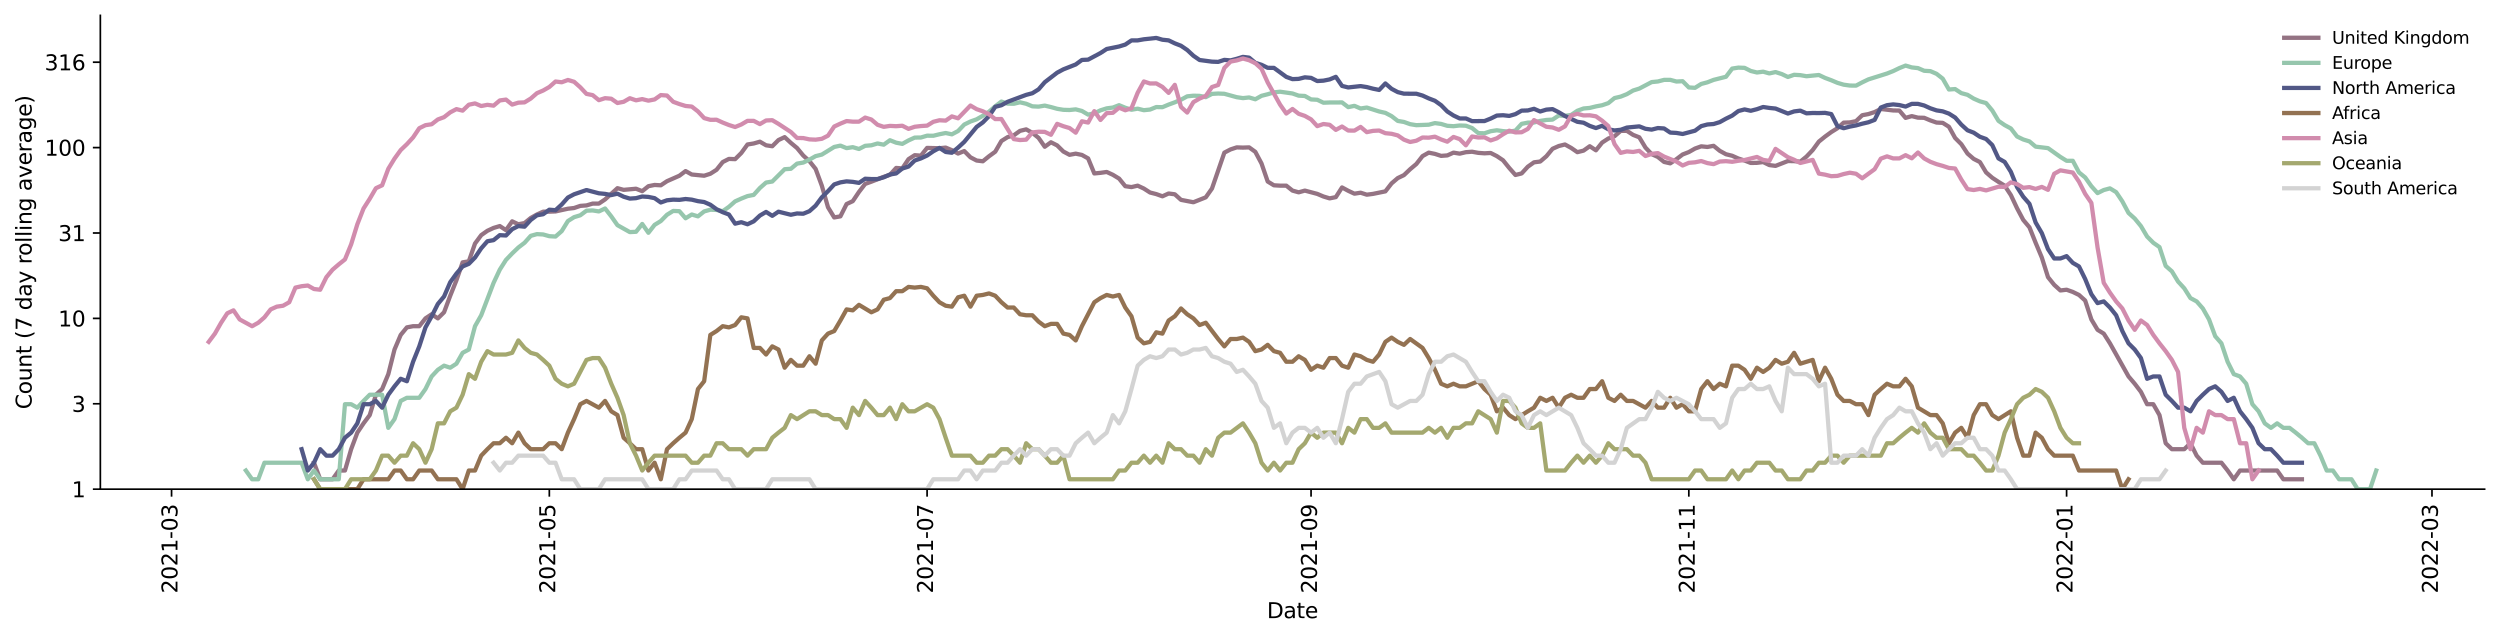 <?xml version="1.0" encoding="utf-8" standalone="no"?>
<!DOCTYPE svg PUBLIC "-//W3C//DTD SVG 1.1//EN"
  "http://www.w3.org/Graphics/SVG/1.1/DTD/svg11.dtd">
<svg height="298.621pt" version="1.1" viewBox="0 0 1170.166 298.621" width="1170.166pt" xmlns="http://www.w3.org/2000/svg" xmlns:xlink="http://www.w3.org/1999/xlink">
 <defs>
  <style type="text/css">*{stroke-linecap:butt;stroke-linejoin:round;}</style>
 </defs>
 <g id="figure_1">
  <g id="patch_1">
   <path d="M 0 298.621 
L 1170.166 298.621 
L 1170.166 0 
L 0 0 
z
" style="fill:#ffffff;"/>
  </g>
  <g id="axes_1">
   <g id="patch_2">
    <path d="M 46.966 228.96 
L 1162.966 228.96 
L 1162.966 7.2 
L 46.966 7.2 
z
" style="fill:#ffffff;"/>
   </g>
   <g id="matplotlib.axis_1">
    <g id="xtick_1">
     <g id="line2d_1">
      <defs>
       <path d="M 0 0 
L 0 3.5 
" id="m1c9f99d1f3" style="stroke:#000000;stroke-width:0.8;"/>
      </defs>
      <g>
       <use style="stroke:#000000;stroke-width:0.8;" x="80.301" xlink:href="#m1c9f99d1f3" y="228.96"/>
      </g>
     </g>
     <g id="text_1">
      <!-- 2021-03 -->
      <g transform="translate(83.06 277.743)rotate(-90)scale(0.1 -0.1)">
       <defs>
        <path d="M 1228 531 
L 3431 531 
L 3431 0 
L 469 0 
L 469 531 
Q 828 903 1448 1529 
Q 2069 2156 2228 2338 
Q 2531 2678 2651 2914 
Q 2772 3150 2772 3378 
Q 2772 3750 2511 3984 
Q 2250 4219 1831 4219 
Q 1534 4219 1204 4116 
Q 875 4013 500 3803 
L 500 4441 
Q 881 4594 1212 4672 
Q 1544 4750 1819 4750 
Q 2544 4750 2975 4387 
Q 3406 4025 3406 3419 
Q 3406 3131 3298 2873 
Q 3191 2616 2906 2266 
Q 2828 2175 2409 1742 
Q 1991 1309 1228 531 
z
" id="DejaVuSans-32" transform="scale(0.016)"/>
        <path d="M 2034 4250 
Q 1547 4250 1301 3770 
Q 1056 3291 1056 2328 
Q 1056 1369 1301 889 
Q 1547 409 2034 409 
Q 2525 409 2770 889 
Q 3016 1369 3016 2328 
Q 3016 3291 2770 3770 
Q 2525 4250 2034 4250 
z
M 2034 4750 
Q 2819 4750 3233 4129 
Q 3647 3509 3647 2328 
Q 3647 1150 3233 529 
Q 2819 -91 2034 -91 
Q 1250 -91 836 529 
Q 422 1150 422 2328 
Q 422 3509 836 4129 
Q 1250 4750 2034 4750 
z
" id="DejaVuSans-30" transform="scale(0.016)"/>
        <path d="M 794 531 
L 1825 531 
L 1825 4091 
L 703 3866 
L 703 4441 
L 1819 4666 
L 2450 4666 
L 2450 531 
L 3481 531 
L 3481 0 
L 794 0 
L 794 531 
z
" id="DejaVuSans-31" transform="scale(0.016)"/>
        <path d="M 313 2009 
L 1997 2009 
L 1997 1497 
L 313 1497 
L 313 2009 
z
" id="DejaVuSans-2d" transform="scale(0.016)"/>
        <path d="M 2597 2516 
Q 3050 2419 3304 2112 
Q 3559 1806 3559 1356 
Q 3559 666 3084 287 
Q 2609 -91 1734 -91 
Q 1441 -91 1130 -33 
Q 819 25 488 141 
L 488 750 
Q 750 597 1062 519 
Q 1375 441 1716 441 
Q 2309 441 2620 675 
Q 2931 909 2931 1356 
Q 2931 1769 2642 2001 
Q 2353 2234 1838 2234 
L 1294 2234 
L 1294 2753 
L 1863 2753 
Q 2328 2753 2575 2939 
Q 2822 3125 2822 3475 
Q 2822 3834 2567 4026 
Q 2313 4219 1838 4219 
Q 1578 4219 1281 4162 
Q 984 4106 628 3988 
L 628 4550 
Q 988 4650 1302 4700 
Q 1616 4750 1894 4750 
Q 2613 4750 3031 4423 
Q 3450 4097 3450 3541 
Q 3450 3153 3228 2886 
Q 3006 2619 2597 2516 
z
" id="DejaVuSans-33" transform="scale(0.016)"/>
       </defs>
       <use xlink:href="#DejaVuSans-32"/>
       <use x="63.623" xlink:href="#DejaVuSans-30"/>
       <use x="127.246" xlink:href="#DejaVuSans-32"/>
       <use x="190.869" xlink:href="#DejaVuSans-31"/>
       <use x="254.492" xlink:href="#DejaVuSans-2d"/>
       <use x="290.576" xlink:href="#DejaVuSans-30"/>
       <use x="354.199" xlink:href="#DejaVuSans-33"/>
      </g>
     </g>
    </g>
    <g id="xtick_2">
     <g id="line2d_2">
      <g>
       <use style="stroke:#000000;stroke-width:0.8;" x="257.121" xlink:href="#m1c9f99d1f3" y="228.96"/>
      </g>
     </g>
     <g id="text_2">
      <!-- 2021-05 -->
      <g transform="translate(259.881 277.743)rotate(-90)scale(0.1 -0.1)">
       <defs>
        <path d="M 691 4666 
L 3169 4666 
L 3169 4134 
L 1269 4134 
L 1269 2991 
Q 1406 3038 1543 3061 
Q 1681 3084 1819 3084 
Q 2600 3084 3056 2656 
Q 3513 2228 3513 1497 
Q 3513 744 3044 326 
Q 2575 -91 1722 -91 
Q 1428 -91 1123 -41 
Q 819 9 494 109 
L 494 744 
Q 775 591 1075 516 
Q 1375 441 1709 441 
Q 2250 441 2565 725 
Q 2881 1009 2881 1497 
Q 2881 1984 2565 2268 
Q 2250 2553 1709 2553 
Q 1456 2553 1204 2497 
Q 953 2441 691 2322 
L 691 4666 
z
" id="DejaVuSans-35" transform="scale(0.016)"/>
       </defs>
       <use xlink:href="#DejaVuSans-32"/>
       <use x="63.623" xlink:href="#DejaVuSans-30"/>
       <use x="127.246" xlink:href="#DejaVuSans-32"/>
       <use x="190.869" xlink:href="#DejaVuSans-31"/>
       <use x="254.492" xlink:href="#DejaVuSans-2d"/>
       <use x="290.576" xlink:href="#DejaVuSans-30"/>
       <use x="354.199" xlink:href="#DejaVuSans-35"/>
      </g>
     </g>
    </g>
    <g id="xtick_3">
     <g id="line2d_3">
      <g>
       <use style="stroke:#000000;stroke-width:0.8;" x="433.942" xlink:href="#m1c9f99d1f3" y="228.96"/>
      </g>
     </g>
     <g id="text_3">
      <!-- 2021-07 -->
      <g transform="translate(436.702 277.743)rotate(-90)scale(0.1 -0.1)">
       <defs>
        <path d="M 525 4666 
L 3525 4666 
L 3525 4397 
L 1831 0 
L 1172 0 
L 2766 4134 
L 525 4134 
L 525 4666 
z
" id="DejaVuSans-37" transform="scale(0.016)"/>
       </defs>
       <use xlink:href="#DejaVuSans-32"/>
       <use x="63.623" xlink:href="#DejaVuSans-30"/>
       <use x="127.246" xlink:href="#DejaVuSans-32"/>
       <use x="190.869" xlink:href="#DejaVuSans-31"/>
       <use x="254.492" xlink:href="#DejaVuSans-2d"/>
       <use x="290.576" xlink:href="#DejaVuSans-30"/>
       <use x="354.199" xlink:href="#DejaVuSans-37"/>
      </g>
     </g>
    </g>
    <g id="xtick_4">
     <g id="line2d_4">
      <g>
       <use style="stroke:#000000;stroke-width:0.8;" x="613.662" xlink:href="#m1c9f99d1f3" y="228.96"/>
      </g>
     </g>
     <g id="text_4">
      <!-- 2021-09 -->
      <g transform="translate(616.421 277.743)rotate(-90)scale(0.1 -0.1)">
       <defs>
        <path d="M 703 97 
L 703 672 
Q 941 559 1184 500 
Q 1428 441 1663 441 
Q 2288 441 2617 861 
Q 2947 1281 2994 2138 
Q 2813 1869 2534 1725 
Q 2256 1581 1919 1581 
Q 1219 1581 811 2004 
Q 403 2428 403 3163 
Q 403 3881 828 4315 
Q 1253 4750 1959 4750 
Q 2769 4750 3195 4129 
Q 3622 3509 3622 2328 
Q 3622 1225 3098 567 
Q 2575 -91 1691 -91 
Q 1453 -91 1209 -44 
Q 966 3 703 97 
z
M 1959 2075 
Q 2384 2075 2632 2365 
Q 2881 2656 2881 3163 
Q 2881 3666 2632 3958 
Q 2384 4250 1959 4250 
Q 1534 4250 1286 3958 
Q 1038 3666 1038 3163 
Q 1038 2656 1286 2365 
Q 1534 2075 1959 2075 
z
" id="DejaVuSans-39" transform="scale(0.016)"/>
       </defs>
       <use xlink:href="#DejaVuSans-32"/>
       <use x="63.623" xlink:href="#DejaVuSans-30"/>
       <use x="127.246" xlink:href="#DejaVuSans-32"/>
       <use x="190.869" xlink:href="#DejaVuSans-31"/>
       <use x="254.492" xlink:href="#DejaVuSans-2d"/>
       <use x="290.576" xlink:href="#DejaVuSans-30"/>
       <use x="354.199" xlink:href="#DejaVuSans-39"/>
      </g>
     </g>
    </g>
    <g id="xtick_5">
     <g id="line2d_5">
      <g>
       <use style="stroke:#000000;stroke-width:0.8;" x="790.483" xlink:href="#m1c9f99d1f3" y="228.96"/>
      </g>
     </g>
     <g id="text_5">
      <!-- 2021-11 -->
      <g transform="translate(793.242 277.743)rotate(-90)scale(0.1 -0.1)">
       <use xlink:href="#DejaVuSans-32"/>
       <use x="63.623" xlink:href="#DejaVuSans-30"/>
       <use x="127.246" xlink:href="#DejaVuSans-32"/>
       <use x="190.869" xlink:href="#DejaVuSans-31"/>
       <use x="254.492" xlink:href="#DejaVuSans-2d"/>
       <use x="290.576" xlink:href="#DejaVuSans-31"/>
       <use x="354.199" xlink:href="#DejaVuSans-31"/>
      </g>
     </g>
    </g>
    <g id="xtick_6">
     <g id="line2d_6">
      <g>
       <use style="stroke:#000000;stroke-width:0.8;" x="967.303" xlink:href="#m1c9f99d1f3" y="228.96"/>
      </g>
     </g>
     <g id="text_6">
      <!-- 2022-01 -->
      <g transform="translate(970.063 277.743)rotate(-90)scale(0.1 -0.1)">
       <use xlink:href="#DejaVuSans-32"/>
       <use x="63.623" xlink:href="#DejaVuSans-30"/>
       <use x="127.246" xlink:href="#DejaVuSans-32"/>
       <use x="190.869" xlink:href="#DejaVuSans-32"/>
       <use x="254.492" xlink:href="#DejaVuSans-2d"/>
       <use x="290.576" xlink:href="#DejaVuSans-30"/>
       <use x="354.199" xlink:href="#DejaVuSans-31"/>
      </g>
     </g>
    </g>
    <g id="xtick_7">
     <g id="line2d_7">
      <g>
       <use style="stroke:#000000;stroke-width:0.8;" x="1138.327" xlink:href="#m1c9f99d1f3" y="228.96"/>
      </g>
     </g>
     <g id="text_7">
      <!-- 2022-03 -->
      <g transform="translate(1141.086 277.743)rotate(-90)scale(0.1 -0.1)">
       <use xlink:href="#DejaVuSans-32"/>
       <use x="63.623" xlink:href="#DejaVuSans-30"/>
       <use x="127.246" xlink:href="#DejaVuSans-32"/>
       <use x="190.869" xlink:href="#DejaVuSans-32"/>
       <use x="254.492" xlink:href="#DejaVuSans-2d"/>
       <use x="290.576" xlink:href="#DejaVuSans-30"/>
       <use x="354.199" xlink:href="#DejaVuSans-33"/>
      </g>
     </g>
    </g>
    <g id="text_8">
     <!-- Date -->
     <g transform="translate(593.015 289.341)scale(0.1 -0.1)">
      <defs>
       <path d="M 1259 4147 
L 1259 519 
L 2022 519 
Q 2988 519 3436 956 
Q 3884 1394 3884 2338 
Q 3884 3275 3436 3711 
Q 2988 4147 2022 4147 
L 1259 4147 
z
M 628 4666 
L 1925 4666 
Q 3281 4666 3915 4102 
Q 4550 3538 4550 2338 
Q 4550 1131 3912 565 
Q 3275 0 1925 0 
L 628 0 
L 628 4666 
z
" id="DejaVuSans-44" transform="scale(0.016)"/>
       <path d="M 2194 1759 
Q 1497 1759 1228 1600 
Q 959 1441 959 1056 
Q 959 750 1161 570 
Q 1363 391 1709 391 
Q 2188 391 2477 730 
Q 2766 1069 2766 1631 
L 2766 1759 
L 2194 1759 
z
M 3341 1997 
L 3341 0 
L 2766 0 
L 2766 531 
Q 2569 213 2275 61 
Q 1981 -91 1556 -91 
Q 1019 -91 701 211 
Q 384 513 384 1019 
Q 384 1609 779 1909 
Q 1175 2209 1959 2209 
L 2766 2209 
L 2766 2266 
Q 2766 2663 2505 2880 
Q 2244 3097 1772 3097 
Q 1472 3097 1187 3025 
Q 903 2953 641 2809 
L 641 3341 
Q 956 3463 1253 3523 
Q 1550 3584 1831 3584 
Q 2591 3584 2966 3190 
Q 3341 2797 3341 1997 
z
" id="DejaVuSans-61" transform="scale(0.016)"/>
       <path d="M 1172 4494 
L 1172 3500 
L 2356 3500 
L 2356 3053 
L 1172 3053 
L 1172 1153 
Q 1172 725 1289 603 
Q 1406 481 1766 481 
L 2356 481 
L 2356 0 
L 1766 0 
Q 1100 0 847 248 
Q 594 497 594 1153 
L 594 3053 
L 172 3053 
L 172 3500 
L 594 3500 
L 594 4494 
L 1172 4494 
z
" id="DejaVuSans-74" transform="scale(0.016)"/>
       <path d="M 3597 1894 
L 3597 1613 
L 953 1613 
Q 991 1019 1311 708 
Q 1631 397 2203 397 
Q 2534 397 2845 478 
Q 3156 559 3463 722 
L 3463 178 
Q 3153 47 2828 -22 
Q 2503 -91 2169 -91 
Q 1331 -91 842 396 
Q 353 884 353 1716 
Q 353 2575 817 3079 
Q 1281 3584 2069 3584 
Q 2775 3584 3186 3129 
Q 3597 2675 3597 1894 
z
M 3022 2063 
Q 3016 2534 2758 2815 
Q 2500 3097 2075 3097 
Q 1594 3097 1305 2825 
Q 1016 2553 972 2059 
L 3022 2063 
z
" id="DejaVuSans-65" transform="scale(0.016)"/>
      </defs>
      <use xlink:href="#DejaVuSans-44"/>
      <use x="77.002" xlink:href="#DejaVuSans-61"/>
      <use x="138.281" xlink:href="#DejaVuSans-74"/>
      <use x="177.49" xlink:href="#DejaVuSans-65"/>
     </g>
    </g>
   </g>
   <g id="matplotlib.axis_2">
    <g id="ytick_1">
     <g id="line2d_8">
      <defs>
       <path d="M 0 0 
L -3.5 0 
" id="m903e8d2e5d" style="stroke:#000000;stroke-width:0.8;"/>
      </defs>
      <g>
       <use style="stroke:#000000;stroke-width:0.8;" x="46.966" xlink:href="#m903e8d2e5d" y="228.96"/>
      </g>
     </g>
     <g id="text_9">
      <!-- 1 -->
      <g transform="translate(33.603 232.759)scale(0.1 -0.1)">
       <use xlink:href="#DejaVuSans-31"/>
      </g>
     </g>
    </g>
    <g id="ytick_2">
     <g id="line2d_9">
      <g>
       <use style="stroke:#000000;stroke-width:0.8;" x="46.966" xlink:href="#m903e8d2e5d" y="188.991"/>
      </g>
     </g>
     <g id="text_10">
      <!-- 3 -->
      <g transform="translate(33.603 192.79)scale(0.1 -0.1)">
       <use xlink:href="#DejaVuSans-33"/>
      </g>
     </g>
    </g>
    <g id="ytick_3">
     <g id="line2d_10">
      <g>
       <use style="stroke:#000000;stroke-width:0.8;" x="46.966" xlink:href="#m903e8d2e5d" y="149.022"/>
      </g>
     </g>
     <g id="text_11">
      <!-- 10 -->
      <g transform="translate(27.241 152.821)scale(0.1 -0.1)">
       <use xlink:href="#DejaVuSans-31"/>
       <use x="63.623" xlink:href="#DejaVuSans-30"/>
      </g>
     </g>
    </g>
    <g id="ytick_4">
     <g id="line2d_11">
      <g>
       <use style="stroke:#000000;stroke-width:0.8;" x="46.966" xlink:href="#m903e8d2e5d" y="109.053"/>
      </g>
     </g>
     <g id="text_12">
      <!-- 31 -->
      <g transform="translate(27.241 112.852)scale(0.1 -0.1)">
       <use xlink:href="#DejaVuSans-33"/>
       <use x="63.623" xlink:href="#DejaVuSans-31"/>
      </g>
     </g>
    </g>
    <g id="ytick_5">
     <g id="line2d_12">
      <g>
       <use style="stroke:#000000;stroke-width:0.8;" x="46.966" xlink:href="#m903e8d2e5d" y="69.084"/>
      </g>
     </g>
     <g id="text_13">
      <!-- 100 -->
      <g transform="translate(20.878 72.883)scale(0.1 -0.1)">
       <use xlink:href="#DejaVuSans-31"/>
       <use x="63.623" xlink:href="#DejaVuSans-30"/>
       <use x="127.246" xlink:href="#DejaVuSans-30"/>
      </g>
     </g>
    </g>
    <g id="ytick_6">
     <g id="line2d_13">
      <g>
       <use style="stroke:#000000;stroke-width:0.8;" x="46.966" xlink:href="#m903e8d2e5d" y="29.114"/>
      </g>
     </g>
     <g id="text_14">
      <!-- 316 -->
      <g transform="translate(20.878 32.914)scale(0.1 -0.1)">
       <defs>
        <path d="M 2113 2584 
Q 1688 2584 1439 2293 
Q 1191 2003 1191 1497 
Q 1191 994 1439 701 
Q 1688 409 2113 409 
Q 2538 409 2786 701 
Q 3034 994 3034 1497 
Q 3034 2003 2786 2293 
Q 2538 2584 2113 2584 
z
M 3366 4563 
L 3366 3988 
Q 3128 4100 2886 4159 
Q 2644 4219 2406 4219 
Q 1781 4219 1451 3797 
Q 1122 3375 1075 2522 
Q 1259 2794 1537 2939 
Q 1816 3084 2150 3084 
Q 2853 3084 3261 2657 
Q 3669 2231 3669 1497 
Q 3669 778 3244 343 
Q 2819 -91 2113 -91 
Q 1303 -91 875 529 
Q 447 1150 447 2328 
Q 447 3434 972 4092 
Q 1497 4750 2381 4750 
Q 2619 4750 2861 4703 
Q 3103 4656 3366 4563 
z
" id="DejaVuSans-36" transform="scale(0.016)"/>
       </defs>
       <use xlink:href="#DejaVuSans-33"/>
       <use x="63.623" xlink:href="#DejaVuSans-31"/>
       <use x="127.246" xlink:href="#DejaVuSans-36"/>
      </g>
     </g>
    </g>
    <g id="text_15">
     <!-- Count (7 day rolling average) -->
     <g transform="translate(14.798 191.548)rotate(-90)scale(0.1 -0.1)">
      <defs>
       <path d="M 4122 4306 
L 4122 3641 
Q 3803 3938 3442 4084 
Q 3081 4231 2675 4231 
Q 1875 4231 1450 3742 
Q 1025 3253 1025 2328 
Q 1025 1406 1450 917 
Q 1875 428 2675 428 
Q 3081 428 3442 575 
Q 3803 722 4122 1019 
L 4122 359 
Q 3791 134 3420 21 
Q 3050 -91 2638 -91 
Q 1578 -91 968 557 
Q 359 1206 359 2328 
Q 359 3453 968 4101 
Q 1578 4750 2638 4750 
Q 3056 4750 3426 4639 
Q 3797 4528 4122 4306 
z
" id="DejaVuSans-43" transform="scale(0.016)"/>
       <path d="M 1959 3097 
Q 1497 3097 1228 2736 
Q 959 2375 959 1747 
Q 959 1119 1226 758 
Q 1494 397 1959 397 
Q 2419 397 2687 759 
Q 2956 1122 2956 1747 
Q 2956 2369 2687 2733 
Q 2419 3097 1959 3097 
z
M 1959 3584 
Q 2709 3584 3137 3096 
Q 3566 2609 3566 1747 
Q 3566 888 3137 398 
Q 2709 -91 1959 -91 
Q 1206 -91 779 398 
Q 353 888 353 1747 
Q 353 2609 779 3096 
Q 1206 3584 1959 3584 
z
" id="DejaVuSans-6f" transform="scale(0.016)"/>
       <path d="M 544 1381 
L 544 3500 
L 1119 3500 
L 1119 1403 
Q 1119 906 1312 657 
Q 1506 409 1894 409 
Q 2359 409 2629 706 
Q 2900 1003 2900 1516 
L 2900 3500 
L 3475 3500 
L 3475 0 
L 2900 0 
L 2900 538 
Q 2691 219 2414 64 
Q 2138 -91 1772 -91 
Q 1169 -91 856 284 
Q 544 659 544 1381 
z
M 1991 3584 
L 1991 3584 
z
" id="DejaVuSans-75" transform="scale(0.016)"/>
       <path d="M 3513 2113 
L 3513 0 
L 2938 0 
L 2938 2094 
Q 2938 2591 2744 2837 
Q 2550 3084 2163 3084 
Q 1697 3084 1428 2787 
Q 1159 2491 1159 1978 
L 1159 0 
L 581 0 
L 581 3500 
L 1159 3500 
L 1159 2956 
Q 1366 3272 1645 3428 
Q 1925 3584 2291 3584 
Q 2894 3584 3203 3211 
Q 3513 2838 3513 2113 
z
" id="DejaVuSans-6e" transform="scale(0.016)"/>
       <path id="DejaVuSans-20" transform="scale(0.016)"/>
       <path d="M 1984 4856 
Q 1566 4138 1362 3434 
Q 1159 2731 1159 2009 
Q 1159 1288 1364 580 
Q 1569 -128 1984 -844 
L 1484 -844 
Q 1016 -109 783 600 
Q 550 1309 550 2009 
Q 550 2706 781 3412 
Q 1013 4119 1484 4856 
L 1984 4856 
z
" id="DejaVuSans-28" transform="scale(0.016)"/>
       <path d="M 2906 2969 
L 2906 4863 
L 3481 4863 
L 3481 0 
L 2906 0 
L 2906 525 
Q 2725 213 2448 61 
Q 2172 -91 1784 -91 
Q 1150 -91 751 415 
Q 353 922 353 1747 
Q 353 2572 751 3078 
Q 1150 3584 1784 3584 
Q 2172 3584 2448 3432 
Q 2725 3281 2906 2969 
z
M 947 1747 
Q 947 1113 1208 752 
Q 1469 391 1925 391 
Q 2381 391 2643 752 
Q 2906 1113 2906 1747 
Q 2906 2381 2643 2742 
Q 2381 3103 1925 3103 
Q 1469 3103 1208 2742 
Q 947 2381 947 1747 
z
" id="DejaVuSans-64" transform="scale(0.016)"/>
       <path d="M 2059 -325 
Q 1816 -950 1584 -1140 
Q 1353 -1331 966 -1331 
L 506 -1331 
L 506 -850 
L 844 -850 
Q 1081 -850 1212 -737 
Q 1344 -625 1503 -206 
L 1606 56 
L 191 3500 
L 800 3500 
L 1894 763 
L 2988 3500 
L 3597 3500 
L 2059 -325 
z
" id="DejaVuSans-79" transform="scale(0.016)"/>
       <path d="M 2631 2963 
Q 2534 3019 2420 3045 
Q 2306 3072 2169 3072 
Q 1681 3072 1420 2755 
Q 1159 2438 1159 1844 
L 1159 0 
L 581 0 
L 581 3500 
L 1159 3500 
L 1159 2956 
Q 1341 3275 1631 3429 
Q 1922 3584 2338 3584 
Q 2397 3584 2469 3576 
Q 2541 3569 2628 3553 
L 2631 2963 
z
" id="DejaVuSans-72" transform="scale(0.016)"/>
       <path d="M 603 4863 
L 1178 4863 
L 1178 0 
L 603 0 
L 603 4863 
z
" id="DejaVuSans-6c" transform="scale(0.016)"/>
       <path d="M 603 3500 
L 1178 3500 
L 1178 0 
L 603 0 
L 603 3500 
z
M 603 4863 
L 1178 4863 
L 1178 4134 
L 603 4134 
L 603 4863 
z
" id="DejaVuSans-69" transform="scale(0.016)"/>
       <path d="M 2906 1791 
Q 2906 2416 2648 2759 
Q 2391 3103 1925 3103 
Q 1463 3103 1205 2759 
Q 947 2416 947 1791 
Q 947 1169 1205 825 
Q 1463 481 1925 481 
Q 2391 481 2648 825 
Q 2906 1169 2906 1791 
z
M 3481 434 
Q 3481 -459 3084 -895 
Q 2688 -1331 1869 -1331 
Q 1566 -1331 1297 -1286 
Q 1028 -1241 775 -1147 
L 775 -588 
Q 1028 -725 1275 -790 
Q 1522 -856 1778 -856 
Q 2344 -856 2625 -561 
Q 2906 -266 2906 331 
L 2906 616 
Q 2728 306 2450 153 
Q 2172 0 1784 0 
Q 1141 0 747 490 
Q 353 981 353 1791 
Q 353 2603 747 3093 
Q 1141 3584 1784 3584 
Q 2172 3584 2450 3431 
Q 2728 3278 2906 2969 
L 2906 3500 
L 3481 3500 
L 3481 434 
z
" id="DejaVuSans-67" transform="scale(0.016)"/>
       <path d="M 191 3500 
L 800 3500 
L 1894 563 
L 2988 3500 
L 3597 3500 
L 2284 0 
L 1503 0 
L 191 3500 
z
" id="DejaVuSans-76" transform="scale(0.016)"/>
       <path d="M 513 4856 
L 1013 4856 
Q 1481 4119 1714 3412 
Q 1947 2706 1947 2009 
Q 1947 1309 1714 600 
Q 1481 -109 1013 -844 
L 513 -844 
Q 928 -128 1133 580 
Q 1338 1288 1338 2009 
Q 1338 2731 1133 3434 
Q 928 4138 513 4856 
z
" id="DejaVuSans-29" transform="scale(0.016)"/>
      </defs>
      <use xlink:href="#DejaVuSans-43"/>
      <use x="69.824" xlink:href="#DejaVuSans-6f"/>
      <use x="131.006" xlink:href="#DejaVuSans-75"/>
      <use x="194.385" xlink:href="#DejaVuSans-6e"/>
      <use x="257.764" xlink:href="#DejaVuSans-74"/>
      <use x="296.973" xlink:href="#DejaVuSans-20"/>
      <use x="328.76" xlink:href="#DejaVuSans-28"/>
      <use x="367.773" xlink:href="#DejaVuSans-37"/>
      <use x="431.396" xlink:href="#DejaVuSans-20"/>
      <use x="463.184" xlink:href="#DejaVuSans-64"/>
      <use x="526.66" xlink:href="#DejaVuSans-61"/>
      <use x="587.939" xlink:href="#DejaVuSans-79"/>
      <use x="647.119" xlink:href="#DejaVuSans-20"/>
      <use x="678.906" xlink:href="#DejaVuSans-72"/>
      <use x="717.77" xlink:href="#DejaVuSans-6f"/>
      <use x="778.951" xlink:href="#DejaVuSans-6c"/>
      <use x="806.734" xlink:href="#DejaVuSans-6c"/>
      <use x="834.518" xlink:href="#DejaVuSans-69"/>
      <use x="862.301" xlink:href="#DejaVuSans-6e"/>
      <use x="925.68" xlink:href="#DejaVuSans-67"/>
      <use x="989.156" xlink:href="#DejaVuSans-20"/>
      <use x="1020.943" xlink:href="#DejaVuSans-61"/>
      <use x="1082.223" xlink:href="#DejaVuSans-76"/>
      <use x="1141.402" xlink:href="#DejaVuSans-65"/>
      <use x="1202.926" xlink:href="#DejaVuSans-72"/>
      <use x="1244.039" xlink:href="#DejaVuSans-61"/>
      <use x="1305.318" xlink:href="#DejaVuSans-67"/>
      <use x="1368.795" xlink:href="#DejaVuSans-65"/>
      <use x="1430.318" xlink:href="#DejaVuSans-29"/>
     </g>
    </g>
   </g>
   <g id="line2d_14">
    <path clip-path="url(#p905352f58d)" d="M 146.971 216.577 
L 149.87 224.324 
L 155.667 224.324 
L 158.566 220.235 
L 161.464 220.235 
L 164.363 210.248 
L 167.262 202.501 
L 170.16 198.156 
L 173.059 194.294 
L 175.958 184.767 
L 178.857 182.095 
L 181.755 175.128 
L 184.654 163.598 
L 187.553 156.769 
L 190.451 153.235 
L 193.35 152.68 
L 196.249 152.68 
L 199.147 149.022 
L 202.046 147.093 
L 204.945 149.022 
L 207.844 146.167 
L 210.742 138.42 
L 213.641 131.189 
L 216.54 122.795 
L 219.438 122.332 
L 222.337 113.993 
L 225.236 110.065 
L 228.134 108.027 
L 231.033 106.682 
L 233.932 105.815 
L 236.831 107.723 
L 239.729 103.601 
L 242.628 104.968 
L 245.527 104.414 
L 248.425 102.028 
L 251.324 100.402 
L 254.223 99.082 
L 257.121 99.082 
L 260.02 98.965 
L 265.818 97.698 
L 268.716 97.361 
L 271.615 96.367 
L 274.514 96.15 
L 277.412 95.295 
L 280.311 95.295 
L 283.21 93.346 
L 289.007 88.08 
L 291.906 88.861 
L 297.703 88.338 
L 300.602 89.48 
L 303.501 87.15 
L 306.399 86.571 
L 309.298 86.735 
L 312.197 84.81 
L 317.994 82.254 
L 320.893 80.077 
L 323.792 81.679 
L 329.589 82.254 
L 332.488 81.325 
L 335.386 79.47 
L 338.285 75.852 
L 341.184 74.377 
L 344.083 74.493 
L 346.981 71.603 
L 349.88 67.627 
L 352.779 67.154 
L 355.677 66.32 
L 358.576 68.009 
L 361.475 68.445 
L 364.373 65.55 
L 367.272 64.188 
L 370.171 66.874 
L 373.07 69.283 
L 375.968 72.796 
L 378.867 75.433 
L 381.766 79.071 
L 384.664 86.901 
L 387.563 97.026 
L 390.462 101.773 
L 393.36 101.268 
L 396.259 95.507 
L 399.158 94.154 
L 402.057 89.839 
L 404.955 86.082 
L 407.854 85.045 
L 413.651 82.765 
L 416.55 81.822 
L 419.449 78.611 
L 422.347 78.807 
L 425.246 74.493 
L 428.145 72.631 
L 431.044 72.852 
L 433.942 69.233 
L 439.74 69.382 
L 442.638 69.084 
L 445.537 70.295 
L 448.436 71.871 
L 451.334 70.708 
L 454.233 73.634 
L 457.132 75.137 
L 460.031 75.493 
L 462.929 73.129 
L 465.828 71.021 
L 468.727 66.001 
L 471.625 64.188 
L 474.524 63.337 
L 477.423 61.257 
L 480.321 60.552 
L 483.22 62.18 
L 486.119 64.535 
L 489.018 68.689 
L 491.916 66.596 
L 494.815 68.057 
L 497.714 70.917 
L 500.612 72.467 
L 503.511 71.924 
L 506.41 72.522 
L 509.308 74.147 
L 512.207 81.184 
L 515.106 80.904 
L 518.005 80.488 
L 520.903 81.822 
L 523.802 83.584 
L 526.701 87.15 
L 529.599 87.57 
L 532.498 86.901 
L 535.397 88.252 
L 538.295 90.11 
L 541.194 90.845 
L 544.093 91.881 
L 546.992 90.567 
L 549.89 90.938 
L 552.789 93.546 
L 558.586 94.668 
L 564.384 92.363 
L 567.283 88.252 
L 573.08 71.443 
L 575.979 69.937 
L 578.877 68.985 
L 581.776 69.084 
L 584.675 68.985 
L 587.573 71.074 
L 590.472 76.522 
L 593.371 84.967 
L 596.27 86.735 
L 599.168 86.901 
L 602.067 86.901 
L 604.966 89.213 
L 607.864 90.019 
L 610.763 89.213 
L 616.56 90.752 
L 619.459 91.977 
L 622.358 92.851 
L 625.257 92.266 
L 628.155 87.739 
L 631.054 89.302 
L 633.953 90.66 
L 636.851 90.201 
L 639.75 91.124 
L 642.649 90.752 
L 648.446 89.569 
L 651.345 85.84 
L 654.244 83.359 
L 657.142 81.966 
L 660.041 79.203 
L 662.94 76.768 
L 665.838 73.074 
L 668.737 71.443 
L 671.636 72.032 
L 674.534 72.962 
L 677.433 72.741 
L 680.332 71.443 
L 683.231 71.924 
L 686.129 71.232 
L 689.028 71.021 
L 691.927 71.55 
L 694.825 71.763 
L 697.724 71.603 
L 700.623 73.074 
L 703.521 75.019 
L 706.42 78.611 
L 709.319 81.894 
L 712.218 81.184 
L 715.116 78.029 
L 718.015 75.973 
L 720.914 75.612 
L 723.812 73.129 
L 726.711 69.633 
L 729.61 68.347 
L 732.508 67.627 
L 735.407 69.233 
L 738.306 71.232 
L 741.205 70.501 
L 744.103 68.445 
L 747.002 70.346 
L 749.901 66.735 
L 752.799 64.841 
L 755.698 63.76 
L 758.597 61.257 
L 761.495 61.257 
L 764.394 63.128 
L 767.293 64.275 
L 770.192 69.084 
L 773.09 72.14 
L 775.989 73.465 
L 778.888 75.792 
L 781.786 76.46 
L 784.685 74.493 
L 787.584 72.303 
L 790.483 71.179 
L 793.381 69.533 
L 796.28 68.493 
L 799.179 68.787 
L 802.077 68.251 
L 804.976 70.604 
L 807.875 72.195 
L 810.773 72.907 
L 813.672 74.204 
L 816.571 75.137 
L 819.47 76.277 
L 822.368 76.216 
L 825.267 75.852 
L 828.166 77.267 
L 831.064 77.646 
L 836.862 75.374 
L 839.76 75.433 
L 842.659 75.672 
L 845.558 73.297 
L 848.457 70.243 
L 851.355 66.274 
L 854.254 63.931 
L 857.153 61.816 
L 860.051 60.013 
L 862.95 57.402 
L 865.849 57.296 
L 868.747 56.701 
L 871.646 53.933 
L 874.545 53.392 
L 877.444 52.458 
L 880.342 51.014 
L 886.14 51.698 
L 889.038 51.758 
L 891.937 55.173 
L 894.836 54.352 
L 897.734 55.073 
L 900.633 55.14 
L 903.532 56.356 
L 906.431 57.367 
L 909.329 57.509 
L 912.228 59.333 
L 915.127 64.578 
L 918.025 67.484 
L 920.924 71.871 
L 923.823 74.377 
L 926.721 75.852 
L 929.62 80.695 
L 932.519 83.21 
L 935.418 85.124 
L 938.316 86.901 
L 941.215 91.312 
L 944.114 97.473 
L 947.012 102.937 
L 949.911 106.391 
L 952.81 113.633 
L 955.708 120.54 
L 958.607 129.736 
L 961.506 133.33 
L 964.405 135.952 
L 967.303 135.613 
L 970.202 136.639 
L 973.101 138.056 
L 975.999 140.685 
L 978.898 149.521 
L 981.797 154.373 
L 984.695 156.154 
L 987.594 160.703 
L 996.29 176.197 
L 999.189 179.614 
L 1002.088 183.405 
L 1004.986 189.205 
L 1007.885 189.205 
L 1010.784 194.294 
L 1013.683 207.469 
L 1016.581 210.248 
L 1022.379 210.248 
L 1025.277 207.469 
L 1028.176 213.269 
L 1031.075 216.577 
L 1039.771 216.577 
L 1042.67 220.235 
L 1045.568 224.324 
L 1048.467 220.235 
L 1065.859 220.235 
L 1068.758 224.324 
L 1077.454 224.324 
L 1077.454 224.324 
" style="fill:none;stroke:#947383;stroke-linecap:square;stroke-width:2;"/>
   </g>
   <g id="line2d_15">
    <path clip-path="url(#p905352f58d)" d="M 115.085 220.235 
L 117.984 224.324 
L 120.883 224.324 
L 123.781 216.577 
L 141.173 216.577 
L 144.072 224.324 
L 146.971 220.235 
L 149.87 224.324 
L 158.566 224.324 
L 161.464 189.205 
L 164.363 189.205 
L 167.262 190.82 
L 170.16 187.662 
L 173.059 184.767 
L 178.857 184.767 
L 181.755 200.26 
L 184.654 196.171 
L 187.553 187.662 
L 190.451 186.184 
L 196.249 186.184 
L 199.147 182.095 
L 202.046 176.197 
L 204.945 173.086 
L 207.844 171.156 
L 210.742 172.108 
L 213.641 170.231 
L 216.54 165.141 
L 219.438 163.598 
L 222.337 152.68 
L 225.236 147.565 
L 231.033 132.396 
L 233.932 126.221 
L 236.831 121.649 
L 239.729 118.628 
L 242.628 115.85 
L 245.527 113.633 
L 248.425 110.389 
L 251.324 109.584 
L 254.223 109.743 
L 257.121 110.552 
L 260.02 110.717 
L 262.919 108.179 
L 265.818 103.467 
L 268.716 101.646 
L 271.615 100.77 
L 274.514 98.615 
L 277.412 98.499 
L 280.311 98.965 
L 283.21 97.585 
L 286.108 101.268 
L 289.007 105.389 
L 294.805 108.641 
L 297.703 108.486 
L 300.602 104.829 
L 303.501 108.952 
L 306.399 105.248 
L 309.298 103.467 
L 312.197 100.524 
L 315.095 98.731 
L 317.994 98.848 
L 320.893 102.157 
L 323.792 100.402 
L 326.69 101.268 
L 329.589 98.965 
L 332.488 98.154 
L 335.386 98.268 
L 338.285 98.848 
L 341.184 96.805 
L 344.083 94.256 
L 346.981 92.95 
L 349.88 91.786 
L 352.779 91.218 
L 355.677 87.995 
L 358.576 85.44 
L 361.475 84.967 
L 367.272 79.203 
L 370.171 79.005 
L 373.07 76.583 
L 375.968 76.094 
L 378.867 74.726 
L 381.766 73.074 
L 384.664 72.358 
L 390.462 68.787 
L 393.36 68.154 
L 396.259 69.332 
L 399.158 68.886 
L 402.057 69.734 
L 404.955 68.251 
L 407.854 68.009 
L 410.753 67.154 
L 413.651 67.722 
L 416.55 65.64 
L 419.449 66.781 
L 422.347 67.343 
L 425.246 65.73 
L 428.145 64.404 
L 431.044 64.361 
L 433.942 63.506 
L 436.841 63.548 
L 439.74 62.837 
L 442.638 62.262 
L 445.537 62.878 
L 448.436 61.337 
L 451.334 58.299 
L 454.233 56.875 
L 457.132 55.844 
L 460.031 54.19 
L 462.929 52.274 
L 465.828 49.769 
L 468.727 47.539 
L 471.625 48.513 
L 474.524 48.567 
L 477.423 47.888 
L 480.321 48.567 
L 483.22 49.769 
L 486.119 49.912 
L 489.018 49.43 
L 491.916 50.112 
L 494.815 50.925 
L 497.714 51.399 
L 500.612 51.489 
L 503.511 51.191 
L 506.41 51.94 
L 509.308 53.646 
L 512.207 53.047 
L 515.106 51.638 
L 518.005 50.72 
L 520.903 50.342 
L 523.802 49.233 
L 526.701 50.429 
L 529.599 51.369 
L 532.498 50.867 
L 535.397 51.578 
L 538.295 51.28 
L 541.194 50.112 
L 544.093 50.169 
L 546.992 48.954 
L 549.89 47.888 
L 552.789 46.67 
L 555.688 45.094 
L 558.586 44.797 
L 561.485 44.871 
L 564.384 45.469 
L 567.283 43.945 
L 570.181 43.778 
L 573.08 43.897 
L 578.877 45.494 
L 581.776 45.924 
L 584.675 45.62 
L 587.573 46.463 
L 590.472 44.847 
L 593.371 44.114 
L 596.27 43.232 
L 599.168 42.927 
L 604.966 43.754 
L 607.864 44.773 
L 610.763 44.921 
L 613.662 46.54 
L 616.56 46.696 
L 619.459 48.077 
L 622.358 47.968 
L 628.155 47.941 
L 631.054 50.141 
L 633.953 49.542 
L 636.851 50.779 
L 639.75 50.342 
L 645.547 52.183 
L 648.446 52.829 
L 651.345 54.352 
L 654.244 56.597 
L 657.142 57.085 
L 660.041 58.118 
L 662.94 58.592 
L 668.737 58.372 
L 671.636 57.616 
L 674.534 58.01 
L 677.433 58.886 
L 680.332 59.071 
L 683.231 58.738 
L 686.129 58.849 
L 689.028 59.937 
L 691.927 62.302 
L 694.825 62.384 
L 697.724 61.416 
L 700.623 60.981 
L 703.521 61.376 
L 706.42 61.616 
L 709.319 61.139 
L 712.218 57.974 
L 715.116 57.402 
L 718.015 57.332 
L 720.914 56.597 
L 723.812 56.15 
L 726.711 55.979 
L 729.61 54.061 
L 732.508 54.223 
L 735.407 53.805 
L 738.306 51.849 
L 741.205 50.779 
L 744.103 50.516 
L 747.002 49.798 
L 749.901 49.261 
L 752.799 48.267 
L 755.698 45.899 
L 758.597 45.219 
L 761.495 44.066 
L 764.394 42.371 
L 767.293 41.464 
L 773.09 38.423 
L 775.989 38.137 
L 778.888 37.392 
L 781.786 37.372 
L 784.685 38.157 
L 787.584 38.015 
L 790.483 40.931 
L 793.381 41.108 
L 796.28 39.295 
L 799.179 38.525 
L 802.077 37.392 
L 807.875 35.93 
L 810.773 32.103 
L 813.672 31.645 
L 816.571 31.763 
L 819.47 33.215 
L 822.368 33.928 
L 825.267 33.552 
L 828.166 34.363 
L 831.064 33.73 
L 833.963 34.656 
L 836.862 36.026 
L 839.76 35.008 
L 842.659 35.175 
L 845.558 35.683 
L 851.355 35.101 
L 854.254 36.469 
L 857.153 37.552 
L 860.051 38.773 
L 862.95 39.633 
L 865.849 40.039 
L 868.747 40.082 
L 871.646 38.546 
L 874.545 37.154 
L 883.241 34.418 
L 886.14 33.268 
L 889.038 31.865 
L 891.937 30.696 
L 894.836 31.56 
L 897.734 31.882 
L 900.633 33.127 
L 903.532 33.303 
L 906.431 34.546 
L 909.329 36.82 
L 912.228 41.892 
L 915.127 41.688 
L 918.025 43.587 
L 920.924 44.381 
L 923.823 46.154 
L 926.721 47.433 
L 929.62 48.239 
L 932.519 51.728 
L 935.418 56.562 
L 938.316 58.555 
L 941.215 60.128 
L 944.114 63.888 
L 947.012 65.282 
L 949.911 66.183 
L 952.81 68.64 
L 958.607 69.332 
L 964.405 73.465 
L 967.303 75.255 
L 970.202 75.255 
L 973.101 80.695 
L 975.999 83.061 
L 978.898 87.15 
L 981.797 90.384 
L 984.695 88.948 
L 987.594 88.166 
L 990.493 89.929 
L 993.392 94.256 
L 996.29 99.676 
L 999.189 102.286 
L 1002.088 105.815 
L 1004.986 110.717 
L 1007.885 113.633 
L 1010.784 115.659 
L 1013.683 124.466 
L 1016.581 127.001 
L 1019.48 131.787 
L 1022.379 134.945 
L 1025.277 139.534 
L 1028.176 141.077 
L 1031.075 144.386 
L 1033.973 149.521 
L 1036.872 157.394 
L 1039.771 160.703 
L 1042.67 169.329 
L 1045.568 175.128 
L 1048.467 176.197 
L 1051.366 179.614 
L 1054.264 189.205 
L 1057.163 192.514 
L 1060.062 198.156 
L 1062.96 200.26 
L 1065.859 198.156 
L 1068.758 200.26 
L 1071.657 200.26 
L 1074.555 202.501 
L 1077.454 204.896 
L 1080.353 207.469 
L 1083.251 207.469 
L 1086.15 213.269 
L 1089.049 220.235 
L 1091.947 220.235 
L 1094.846 224.324 
L 1100.644 224.324 
L 1103.542 228.96 
L 1109.34 228.96 
L 1112.238 220.235 
L 1112.238 220.235 
" style="fill:none;stroke:#96c6ad;stroke-linecap:square;stroke-width:2;"/>
   </g>
   <g id="line2d_16">
    <path clip-path="url(#p905352f58d)" d="M 141.173 210.248 
L 144.072 220.235 
L 146.971 216.577 
L 149.87 210.248 
L 152.768 213.269 
L 155.667 213.269 
L 158.566 210.248 
L 161.464 204.896 
L 164.363 202.501 
L 167.262 198.156 
L 170.16 189.205 
L 173.059 189.205 
L 175.958 187.662 
L 178.857 190.82 
L 181.755 184.767 
L 184.654 180.832 
L 187.553 177.299 
L 190.451 178.437 
L 193.35 169.329 
L 196.249 162.12 
L 199.147 153.235 
L 202.046 148.044 
L 204.945 142.281 
L 207.844 138.787 
L 210.742 132.09 
L 213.641 128.069 
L 216.54 124.711 
L 219.438 123.501 
L 222.337 120.54 
L 225.236 116.233 
L 228.134 112.924 
L 231.033 112.402 
L 233.932 110.065 
L 236.831 110.227 
L 239.729 107.273 
L 242.628 105.815 
L 245.527 106.101 
L 248.425 102.937 
L 251.324 100.77 
L 254.223 100.28 
L 257.121 98.154 
L 260.02 98.383 
L 262.919 95.72 
L 265.818 92.46 
L 268.716 90.938 
L 274.514 88.948 
L 280.311 90.476 
L 283.21 90.752 
L 286.108 91.312 
L 289.007 90.66 
L 291.906 92.073 
L 294.805 92.95 
L 297.703 92.753 
L 300.602 91.977 
L 303.501 92.169 
L 306.399 92.753 
L 309.298 94.772 
L 312.197 93.748 
L 315.095 93.446 
L 317.994 93.546 
L 320.893 93.147 
L 323.792 93.446 
L 326.69 94.154 
L 329.589 94.565 
L 332.488 95.827 
L 335.386 97.925 
L 338.285 99.319 
L 341.184 100.402 
L 344.083 104.69 
L 346.981 104.005 
L 349.88 104.968 
L 352.779 103.601 
L 355.677 100.894 
L 358.576 99.2 
L 361.475 101.018 
L 364.373 99.082 
L 370.171 100.524 
L 373.07 99.916 
L 375.968 100.037 
L 378.867 98.848 
L 381.766 96.258 
L 384.664 92.363 
L 387.563 89.48 
L 390.462 86.325 
L 393.36 85.361 
L 396.259 84.889 
L 399.158 85.124 
L 402.057 85.599 
L 404.955 83.66 
L 407.854 83.811 
L 410.753 83.811 
L 413.651 82.987 
L 416.55 81.679 
L 419.449 81.184 
L 422.347 78.873 
L 425.246 77.965 
L 428.145 75.137 
L 431.044 74.147 
L 433.942 72.796 
L 436.841 70.812 
L 439.74 69.233 
L 442.638 71.126 
L 445.537 71.496 
L 448.436 69.084 
L 451.334 66.412 
L 457.132 59.408 
L 460.031 57.296 
L 462.929 54.352 
L 465.828 49.997 
L 468.727 49.261 
L 471.625 47.646 
L 480.321 44.405 
L 483.22 43.634 
L 486.119 41.824 
L 489.018 38.484 
L 494.815 34.018 
L 497.714 32.464 
L 503.511 30.175 
L 506.41 28.058 
L 509.308 27.921 
L 515.106 24.821 
L 518.005 22.933 
L 523.802 21.759 
L 526.701 20.869 
L 529.599 18.921 
L 532.498 18.898 
L 535.397 18.388 
L 541.194 17.76 
L 544.093 18.595 
L 546.992 18.898 
L 549.89 20.293 
L 552.789 21.418 
L 555.688 23.395 
L 558.586 26.091 
L 561.485 28.088 
L 567.283 28.858 
L 570.181 28.967 
L 573.08 28.027 
L 575.979 28.272 
L 578.877 27.529 
L 581.776 26.627 
L 584.675 26.979 
L 587.573 29.407 
L 590.472 30.337 
L 593.371 31.746 
L 596.27 31.763 
L 602.067 35.988 
L 604.966 37.036 
L 607.864 36.918 
L 610.763 36.199 
L 613.662 36.45 
L 616.56 37.934 
L 619.459 37.752 
L 622.358 37.174 
L 625.257 35.969 
L 628.155 40.211 
L 631.054 40.931 
L 636.851 40.297 
L 639.75 40.755 
L 642.649 41.509 
L 645.547 42.096 
L 648.446 39.064 
L 651.345 41.576 
L 654.244 43.114 
L 657.142 43.849 
L 662.94 43.873 
L 665.838 44.723 
L 668.737 46.052 
L 671.636 47.168 
L 674.534 49.233 
L 677.433 52.183 
L 680.332 54.061 
L 683.231 55.44 
L 686.129 55.44 
L 689.028 56.701 
L 694.825 56.666 
L 697.724 55.507 
L 700.623 54.093 
L 703.521 53.933 
L 706.42 54.255 
L 709.319 53.424 
L 712.218 51.789 
L 715.116 51.698 
L 718.015 50.925 
L 720.914 52.183 
L 723.812 51.31 
L 726.711 51.073 
L 729.61 52.55 
L 732.508 54.287 
L 738.306 57.015 
L 741.205 57.438 
L 744.103 58.923 
L 747.002 59.937 
L 749.901 58.886 
L 752.799 60.513 
L 755.698 61.06 
L 758.597 60.747 
L 761.495 59.709 
L 767.293 59.146 
L 770.192 60.282 
L 773.09 60.669 
L 775.989 59.937 
L 778.888 60.128 
L 781.786 62.058 
L 784.685 62.221 
L 787.584 62.713 
L 793.381 61.178 
L 796.28 59.034 
L 799.179 58.263 
L 802.077 58.046 
L 804.976 57.155 
L 807.875 55.54 
L 810.773 54.126 
L 813.672 51.97 
L 816.571 51.221 
L 819.47 51.849 
L 822.368 51.102 
L 825.267 50.083 
L 828.166 50.516 
L 831.064 50.808 
L 836.862 53.141 
L 839.76 52.152 
L 842.659 51.789 
L 845.558 53.047 
L 848.457 52.891 
L 851.355 52.922 
L 854.254 52.829 
L 857.153 53.392 
L 860.051 59.034 
L 862.95 60.013 
L 865.849 59.258 
L 868.747 58.702 
L 871.646 57.902 
L 874.545 57.226 
L 877.444 56.116 
L 880.342 50.342 
L 883.241 49.233 
L 886.14 48.871 
L 889.038 49.177 
L 891.937 49.883 
L 894.836 48.622 
L 897.734 48.622 
L 900.633 49.373 
L 903.532 50.691 
L 906.431 51.668 
L 909.329 52.122 
L 912.228 53.172 
L 915.127 55.007 
L 918.025 58.336 
L 920.924 60.981 
L 923.823 62.099 
L 926.721 64.017 
L 929.62 65.061 
L 932.519 67.913 
L 935.418 74.147 
L 938.316 75.792 
L 941.215 80.419 
L 944.114 87.57 
L 947.012 92.073 
L 949.911 95.401 
L 952.81 104.141 
L 955.708 109.109 
L 958.607 116.621 
L 961.506 120.979 
L 964.405 120.979 
L 967.303 119.891 
L 970.202 123.029 
L 973.101 124.711 
L 975.999 130.6 
L 978.898 137.697 
L 981.797 141.875 
L 984.695 141.077 
L 987.594 143.955 
L 990.493 147.565 
L 993.392 154.957 
L 996.29 160.703 
L 999.189 163.598 
L 1002.088 167.593 
L 1004.986 177.299 
L 1007.885 176.197 
L 1010.784 176.197 
L 1013.683 184.767 
L 1016.581 187.662 
L 1019.48 190.82 
L 1022.379 190.82 
L 1025.277 192.514 
L 1028.176 187.662 
L 1031.075 184.767 
L 1033.973 182.095 
L 1036.872 180.832 
L 1039.771 183.405 
L 1042.67 187.662 
L 1045.568 186.184 
L 1048.467 192.514 
L 1051.366 196.171 
L 1054.264 200.26 
L 1057.163 207.469 
L 1060.062 210.248 
L 1062.96 210.248 
L 1065.859 213.269 
L 1068.758 216.577 
L 1077.454 216.577 
L 1077.454 216.577 
" style="fill:none;stroke:#525886;stroke-linecap:square;stroke-width:2;"/>
   </g>
   <g id="line2d_17">
    <path clip-path="url(#p905352f58d)" d="M 146.971 224.324 
L 149.87 228.96 
L 167.262 228.96 
L 170.16 224.324 
L 181.755 224.324 
L 184.654 220.235 
L 187.553 220.235 
L 190.451 224.324 
L 193.35 224.324 
L 196.249 220.235 
L 202.046 220.235 
L 204.945 224.324 
L 213.641 224.324 
L 216.54 228.96 
L 219.438 220.235 
L 222.337 220.235 
L 225.236 213.269 
L 228.134 210.248 
L 231.033 207.469 
L 233.932 207.469 
L 236.831 204.896 
L 239.729 207.469 
L 242.628 202.501 
L 245.527 207.469 
L 248.425 210.248 
L 254.223 210.248 
L 257.121 207.469 
L 260.02 207.469 
L 262.919 210.248 
L 265.818 202.501 
L 268.716 196.171 
L 271.615 189.205 
L 274.514 187.662 
L 280.311 190.82 
L 283.21 187.662 
L 286.108 192.514 
L 289.007 194.294 
L 291.906 204.896 
L 294.805 207.469 
L 297.703 210.248 
L 300.602 210.248 
L 303.501 220.235 
L 306.399 216.577 
L 309.298 224.324 
L 312.197 210.248 
L 315.095 207.469 
L 317.994 204.896 
L 320.893 202.501 
L 323.792 196.171 
L 326.69 182.095 
L 329.589 178.437 
L 332.488 156.769 
L 335.386 154.957 
L 338.285 152.68 
L 341.184 153.235 
L 344.083 152.133 
L 346.981 148.529 
L 349.88 149.022 
L 352.779 162.851 
L 355.677 162.851 
L 358.576 165.939 
L 361.475 162.12 
L 364.373 163.598 
L 367.272 172.108 
L 370.171 168.45 
L 373.07 171.156 
L 375.968 171.156 
L 378.867 166.756 
L 381.766 170.231 
L 384.664 159.341 
L 387.563 156.154 
L 390.462 154.957 
L 393.36 150.028 
L 396.259 144.823 
L 399.158 145.265 
L 402.057 142.692 
L 407.854 146.167 
L 410.753 144.823 
L 413.651 140.297 
L 416.55 139.534 
L 419.449 136.294 
L 422.347 136.294 
L 425.246 134.29 
L 428.145 134.616 
L 431.044 134.29 
L 433.942 134.945 
L 436.841 138.42 
L 439.74 141.474 
L 442.638 143.108 
L 445.537 143.529 
L 448.436 139.159 
L 451.334 138.42 
L 454.233 143.529 
L 457.132 138.42 
L 460.031 138.056 
L 462.929 137.341 
L 465.828 138.42 
L 468.727 141.474 
L 471.625 143.955 
L 474.524 143.955 
L 477.423 147.093 
L 480.321 147.565 
L 483.22 147.565 
L 486.119 150.542 
L 489.018 152.68 
L 491.916 151.595 
L 494.815 151.595 
L 497.714 156.154 
L 500.612 156.769 
L 503.511 159.341 
L 506.41 152.68 
L 512.207 141.474 
L 515.106 139.534 
L 518.005 138.056 
L 520.903 138.787 
L 523.802 138.056 
L 526.701 143.955 
L 529.599 148.044 
L 532.498 158.031 
L 535.397 160.703 
L 538.295 160.016 
L 541.194 155.55 
L 544.093 156.154 
L 546.992 150.028 
L 549.89 148.044 
L 552.789 144.386 
L 555.688 147.093 
L 558.586 149.022 
L 561.485 152.133 
L 564.384 151.065 
L 570.181 158.68 
L 573.08 162.12 
L 575.979 158.68 
L 578.877 158.68 
L 581.776 158.031 
L 584.675 160.016 
L 587.573 164.361 
L 590.472 163.598 
L 593.371 161.404 
L 596.27 164.361 
L 599.168 165.141 
L 602.067 169.329 
L 604.966 169.329 
L 607.864 166.756 
L 610.763 168.45 
L 613.662 173.086 
L 616.56 171.156 
L 619.459 172.108 
L 622.358 167.593 
L 625.257 167.593 
L 628.155 171.156 
L 631.054 172.108 
L 633.953 165.939 
L 636.851 166.756 
L 639.75 168.45 
L 642.649 169.329 
L 645.547 165.939 
L 648.446 160.016 
L 651.345 158.031 
L 654.244 160.016 
L 657.142 161.404 
L 660.041 158.68 
L 665.838 162.851 
L 668.737 167.593 
L 671.636 173.086 
L 674.534 179.614 
L 677.433 180.832 
L 680.332 179.614 
L 683.231 180.832 
L 686.129 180.832 
L 691.927 178.437 
L 694.825 182.095 
L 697.724 184.767 
L 700.623 192.514 
L 703.521 190.82 
L 706.42 194.294 
L 709.319 196.171 
L 715.116 192.514 
L 718.015 190.82 
L 720.914 186.184 
L 723.812 187.662 
L 726.711 186.184 
L 729.61 190.82 
L 732.508 186.184 
L 735.407 184.767 
L 738.306 186.184 
L 741.205 186.184 
L 744.103 182.095 
L 747.002 182.095 
L 749.901 178.437 
L 752.799 186.184 
L 755.698 187.662 
L 758.597 184.767 
L 761.495 187.662 
L 764.394 187.662 
L 770.192 190.82 
L 773.09 187.662 
L 775.989 190.82 
L 778.888 190.82 
L 781.786 186.184 
L 784.685 190.82 
L 787.584 189.205 
L 790.483 192.514 
L 793.381 192.514 
L 796.28 182.095 
L 799.179 178.437 
L 802.077 182.095 
L 804.976 179.614 
L 807.875 180.832 
L 810.773 171.156 
L 813.672 171.156 
L 816.571 173.086 
L 819.47 177.299 
L 822.368 172.108 
L 825.267 174.092 
L 828.166 172.108 
L 831.064 168.45 
L 833.963 170.231 
L 836.862 169.329 
L 839.76 165.141 
L 842.659 170.231 
L 848.457 168.45 
L 851.355 178.437 
L 854.254 172.108 
L 857.153 177.299 
L 860.051 184.767 
L 862.95 187.662 
L 865.849 187.662 
L 868.747 189.205 
L 871.646 189.205 
L 874.545 194.294 
L 877.444 184.767 
L 880.342 182.095 
L 883.241 179.614 
L 886.14 180.832 
L 889.038 180.832 
L 891.937 177.299 
L 894.836 180.832 
L 897.734 190.82 
L 903.532 194.294 
L 906.431 194.294 
L 909.329 198.156 
L 912.228 207.469 
L 915.127 202.501 
L 918.025 200.26 
L 920.924 204.896 
L 923.823 194.294 
L 926.721 189.205 
L 929.62 189.205 
L 932.519 194.294 
L 935.418 196.171 
L 941.215 192.514 
L 944.114 204.896 
L 947.012 213.269 
L 949.911 213.269 
L 952.81 202.501 
L 955.708 204.896 
L 958.607 210.248 
L 961.506 213.269 
L 970.202 213.269 
L 973.101 220.235 
L 990.493 220.235 
L 993.392 228.96 
L 996.29 224.324 
L 996.29 224.324 
" style="fill:none;stroke:#937252;stroke-linecap:square;stroke-width:2;"/>
   </g>
   <g id="line2d_18">
    <path clip-path="url(#p905352f58d)" d="M 97.693 160.016 
L 100.592 156.154 
L 103.49 151.065 
L 106.389 146.627 
L 109.288 145.265 
L 112.186 149.521 
L 117.984 152.68 
L 120.883 151.065 
L 123.781 148.529 
L 126.68 144.823 
L 129.579 143.529 
L 132.477 143.108 
L 135.376 141.474 
L 138.275 134.616 
L 141.173 133.967 
L 144.072 133.647 
L 146.971 135.278 
L 149.87 135.613 
L 152.768 129.736 
L 155.667 126.221 
L 158.566 123.74 
L 161.464 121.424 
L 164.363 114.356 
L 167.262 104.968 
L 170.16 97.585 
L 173.059 93.048 
L 175.958 88.08 
L 178.857 86.735 
L 181.755 79.005 
L 184.654 74.262 
L 187.553 70.243 
L 190.451 67.484 
L 193.35 64.318 
L 196.249 60.013 
L 199.147 58.592 
L 202.046 58.154 
L 204.945 55.912 
L 207.844 54.842 
L 210.742 52.581 
L 213.641 51.073 
L 216.54 51.789 
L 219.438 49.01 
L 222.337 48.403 
L 225.236 49.627 
L 228.134 49.065 
L 231.033 49.458 
L 233.932 47.01 
L 236.831 46.618 
L 239.729 48.954 
L 242.628 48.05 
L 245.527 47.914 
L 248.425 46.128 
L 251.324 43.61 
L 254.223 42.371 
L 257.121 40.711 
L 260.02 38.157 
L 262.919 38.505 
L 265.818 37.432 
L 268.716 38.279 
L 271.615 40.865 
L 274.514 43.945 
L 277.412 44.527 
L 280.311 46.879 
L 283.21 45.95 
L 286.108 46.205 
L 289.007 48.212 
L 291.906 47.646 
L 294.805 45.975 
L 297.703 46.957 
L 300.602 46.385 
L 303.501 47.115 
L 306.399 46.54 
L 309.298 44.503 
L 312.197 44.723 
L 315.095 47.646 
L 317.994 48.705 
L 320.893 49.599 
L 323.792 49.883 
L 326.69 52.152 
L 329.589 55.273 
L 332.488 56.082 
L 335.386 56.048 
L 338.285 57.367 
L 341.184 58.518 
L 344.083 59.445 
L 346.981 58.263 
L 349.88 56.562 
L 352.779 56.562 
L 355.677 58.082 
L 358.576 56.39 
L 361.475 56.253 
L 364.373 57.974 
L 370.171 61.776 
L 373.07 64.578 
L 375.968 64.622 
L 378.867 65.238 
L 381.766 65.371 
L 384.664 64.972 
L 387.563 63.506 
L 390.462 59.22 
L 393.36 57.866 
L 396.259 56.666 
L 399.158 56.945 
L 402.057 56.945 
L 404.955 55.04 
L 407.854 55.945 
L 410.753 58.409 
L 413.651 59.37 
L 416.55 58.923 
L 419.449 59.071 
L 422.347 58.849 
L 425.246 60.32 
L 428.145 59.333 
L 431.044 58.997 
L 433.942 58.812 
L 436.841 57.015 
L 439.74 56.287 
L 442.638 56.459 
L 445.537 54.482 
L 448.436 55.373 
L 454.233 49.401 
L 457.132 51.102 
L 460.031 52.091 
L 462.929 53.487 
L 465.828 55.742 
L 468.727 55.709 
L 474.524 65.105 
L 477.423 65.55 
L 480.321 65.371 
L 483.22 61.977 
L 486.119 61.656 
L 489.018 61.736 
L 491.916 63.086 
L 494.815 57.974 
L 497.714 59.071 
L 500.612 59.937 
L 503.511 62.099 
L 506.41 56.77 
L 509.308 57.367 
L 512.207 52.031 
L 515.106 56.15 
L 518.005 52.953 
L 520.903 52.798 
L 523.802 50.4 
L 526.701 51.608 
L 529.599 50.662 
L 532.498 43.421 
L 535.397 38.137 
L 538.295 39.085 
L 541.194 39.043 
L 544.093 40.667 
L 546.992 43.468 
L 549.89 39.718 
L 552.789 50.055 
L 555.688 52.674 
L 558.586 47.807 
L 561.485 46.128 
L 564.384 44.896 
L 567.283 40.733 
L 570.181 39.782 
L 573.08 31.78 
L 575.979 28.827 
L 578.877 28.272 
L 581.776 27.395 
L 584.675 28.195 
L 587.573 29.566 
L 590.472 32.189 
L 593.371 38.608 
L 599.168 48.982 
L 602.067 53.141 
L 604.966 51.014 
L 607.864 53.266 
L 610.763 54.255 
L 613.662 55.878 
L 616.56 59.034 
L 619.459 58.046 
L 622.358 58.409 
L 625.257 60.786 
L 628.155 59.22 
L 631.054 61.1 
L 633.953 61.139 
L 636.851 59.408 
L 639.75 61.856 
L 642.649 61.257 
L 645.547 61.1 
L 648.446 62.343 
L 651.345 62.63 
L 654.244 63.379 
L 657.142 65.371 
L 660.041 66.458 
L 662.94 65.865 
L 665.838 64.361 
L 668.737 64.448 
L 671.636 63.974 
L 674.534 65.282 
L 677.433 66.32 
L 680.332 64.102 
L 683.231 65.105 
L 686.129 68.009 
L 689.028 63.888 
L 691.927 64.361 
L 694.825 64.275 
L 697.724 65.73 
L 700.623 64.753 
L 703.521 62.837 
L 706.42 61.178 
L 709.319 61.977 
L 712.218 61.897 
L 715.116 60.359 
L 718.015 56.218 
L 723.812 59.333 
L 726.711 59.671 
L 729.61 60.747 
L 732.508 59.146 
L 735.407 54.093 
L 738.306 53.266 
L 741.205 54.029 
L 744.103 53.965 
L 747.002 54.45 
L 749.901 56.493 
L 752.799 58.997 
L 755.698 67.437 
L 758.597 71.55 
L 761.495 70.864 
L 764.394 71.126 
L 767.293 70.604 
L 770.192 73.018 
L 773.09 72.032 
L 775.989 71.656 
L 778.888 73.297 
L 784.685 75.612 
L 787.584 77.456 
L 790.483 76.216 
L 793.381 75.973 
L 796.28 75.374 
L 799.179 76.338 
L 802.077 76.83 
L 804.976 75.612 
L 807.875 75.433 
L 810.773 75.732 
L 813.672 75.255 
L 816.571 74.901 
L 822.368 73.465 
L 825.267 74.843 
L 828.166 75.314 
L 831.064 69.684 
L 836.862 73.578 
L 839.76 74.784 
L 842.659 76.277 
L 848.457 74.843 
L 851.355 81.254 
L 854.254 81.751 
L 857.153 82.472 
L 860.051 82.327 
L 862.95 81.466 
L 865.849 80.834 
L 868.747 81.325 
L 871.646 83.434 
L 877.444 79.203 
L 880.342 74.262 
L 883.241 73.185 
L 886.14 74.147 
L 889.038 74.147 
L 891.937 72.631 
L 894.836 74.09 
L 897.734 71.39 
L 900.633 74.147 
L 903.532 75.732 
L 906.431 76.83 
L 909.329 77.646 
L 912.228 78.611 
L 915.127 78.873 
L 918.025 84.039 
L 920.924 88.512 
L 923.823 88.948 
L 926.721 88.425 
L 929.62 89.125 
L 935.418 87.401 
L 938.316 87.485 
L 941.215 85.361 
L 944.114 86.163 
L 947.012 87.909 
L 949.911 87.57 
L 952.81 88.425 
L 955.708 87.485 
L 958.607 88.861 
L 961.506 81.325 
L 964.405 79.739 
L 970.202 80.765 
L 973.101 85.045 
L 975.999 90.752 
L 978.898 94.98 
L 981.797 115.85 
L 984.695 132.396 
L 987.594 136.988 
L 990.493 141.077 
L 993.392 144.386 
L 996.29 150.028 
L 999.189 154.373 
L 1002.088 150.028 
L 1004.986 152.133 
L 1007.885 156.769 
L 1010.784 160.703 
L 1013.683 164.361 
L 1016.581 168.45 
L 1019.48 174.092 
L 1022.379 200.26 
L 1025.277 210.248 
L 1028.176 200.26 
L 1031.075 202.501 
L 1033.973 192.514 
L 1036.872 194.294 
L 1039.771 194.294 
L 1042.67 196.171 
L 1045.568 196.171 
L 1048.467 207.469 
L 1051.366 207.469 
L 1054.264 224.324 
L 1057.163 220.235 
L 1057.163 220.235 
" style="fill:none;stroke:#d18cad;stroke-linecap:square;stroke-width:2;"/>
   </g>
   <g id="line2d_19">
    <path clip-path="url(#p905352f58d)" d="M 146.971 224.324 
L 149.87 228.96 
L 161.464 228.96 
L 164.363 224.324 
L 173.059 224.324 
L 175.958 220.235 
L 178.857 213.269 
L 181.755 213.269 
L 184.654 216.577 
L 187.553 213.269 
L 190.451 213.269 
L 193.35 207.469 
L 196.249 210.248 
L 199.147 216.577 
L 202.046 210.248 
L 204.945 198.156 
L 207.844 198.156 
L 210.742 192.514 
L 213.641 190.82 
L 216.54 184.767 
L 219.438 175.128 
L 222.337 177.299 
L 225.236 169.329 
L 228.134 164.361 
L 231.033 165.939 
L 236.831 165.939 
L 239.729 165.141 
L 242.628 159.341 
L 245.527 162.851 
L 248.425 165.141 
L 251.324 165.939 
L 254.223 168.45 
L 257.121 171.156 
L 260.02 177.299 
L 262.919 179.614 
L 265.818 180.832 
L 268.716 179.614 
L 274.514 168.45 
L 277.412 167.593 
L 280.311 167.593 
L 283.21 172.108 
L 286.108 179.614 
L 289.007 186.184 
L 291.906 194.294 
L 294.805 207.469 
L 297.703 213.269 
L 300.602 220.235 
L 303.501 216.577 
L 306.399 213.269 
L 320.893 213.269 
L 323.792 216.577 
L 326.69 216.577 
L 329.589 213.269 
L 332.488 213.269 
L 335.386 207.469 
L 338.285 207.469 
L 341.184 210.248 
L 346.981 210.248 
L 349.88 213.269 
L 352.779 210.248 
L 358.576 210.248 
L 361.475 204.896 
L 364.373 202.501 
L 367.272 200.26 
L 370.171 194.294 
L 373.07 196.171 
L 378.867 192.514 
L 381.766 192.514 
L 384.664 194.294 
L 387.563 194.294 
L 390.462 196.171 
L 393.36 196.171 
L 396.259 200.26 
L 399.158 190.82 
L 402.057 194.294 
L 404.955 187.662 
L 407.854 190.82 
L 410.753 194.294 
L 413.651 194.294 
L 416.55 190.82 
L 419.449 196.171 
L 422.347 189.205 
L 425.246 192.514 
L 428.145 192.514 
L 433.942 189.205 
L 436.841 190.82 
L 439.74 196.171 
L 442.638 204.896 
L 445.537 213.269 
L 454.233 213.269 
L 457.132 216.577 
L 460.031 216.577 
L 462.929 213.269 
L 465.828 213.269 
L 468.727 210.248 
L 471.625 210.248 
L 474.524 213.269 
L 477.423 216.577 
L 480.321 207.469 
L 483.22 210.248 
L 486.119 210.248 
L 489.018 213.269 
L 491.916 216.577 
L 494.815 216.577 
L 497.714 213.269 
L 500.612 224.324 
L 520.903 224.324 
L 523.802 220.235 
L 526.701 220.235 
L 529.599 216.577 
L 532.498 216.577 
L 535.397 213.269 
L 538.295 216.577 
L 541.194 213.269 
L 544.093 216.577 
L 546.992 207.469 
L 549.89 210.248 
L 552.789 210.248 
L 555.688 213.269 
L 558.586 213.269 
L 561.485 216.577 
L 564.384 210.248 
L 567.283 213.269 
L 570.181 204.896 
L 573.08 202.501 
L 575.979 202.501 
L 581.776 198.156 
L 584.675 202.501 
L 587.573 207.469 
L 590.472 216.577 
L 593.371 220.235 
L 596.27 216.577 
L 599.168 220.235 
L 602.067 216.577 
L 604.966 216.577 
L 607.864 210.248 
L 610.763 207.469 
L 613.662 202.501 
L 616.56 204.896 
L 619.459 202.501 
L 625.257 202.501 
L 628.155 207.469 
L 631.054 200.26 
L 633.953 202.501 
L 636.851 196.171 
L 639.75 196.171 
L 642.649 200.26 
L 645.547 200.26 
L 648.446 198.156 
L 651.345 202.501 
L 665.838 202.501 
L 668.737 200.26 
L 671.636 202.501 
L 674.534 200.26 
L 677.433 204.896 
L 680.332 200.26 
L 683.231 200.26 
L 686.129 198.156 
L 689.028 198.156 
L 691.927 192.514 
L 697.724 196.171 
L 700.623 202.501 
L 703.521 187.662 
L 706.42 187.662 
L 709.319 190.82 
L 712.218 198.156 
L 715.116 200.26 
L 718.015 200.26 
L 720.914 198.156 
L 723.812 220.235 
L 732.508 220.235 
L 735.407 216.577 
L 738.306 213.269 
L 741.205 216.577 
L 744.103 213.269 
L 747.002 216.577 
L 749.901 213.269 
L 752.799 207.469 
L 755.698 210.248 
L 761.495 210.248 
L 764.394 213.269 
L 767.293 213.269 
L 770.192 216.577 
L 773.09 224.324 
L 790.483 224.324 
L 793.381 220.235 
L 796.28 220.235 
L 799.179 224.324 
L 807.875 224.324 
L 810.773 220.235 
L 813.672 224.324 
L 816.571 220.235 
L 819.47 220.235 
L 822.368 216.577 
L 828.166 216.577 
L 831.064 220.235 
L 833.963 220.235 
L 836.862 224.324 
L 842.659 224.324 
L 845.558 220.235 
L 848.457 220.235 
L 851.355 216.577 
L 854.254 216.577 
L 857.153 213.269 
L 860.051 213.269 
L 862.95 216.577 
L 865.849 213.269 
L 880.342 213.269 
L 883.241 207.469 
L 886.14 207.469 
L 889.038 204.896 
L 891.937 202.501 
L 894.836 200.26 
L 897.734 202.501 
L 900.633 198.156 
L 903.532 202.501 
L 906.431 204.896 
L 909.329 204.896 
L 912.228 210.248 
L 918.025 210.248 
L 920.924 213.269 
L 923.823 213.269 
L 926.721 216.577 
L 929.62 220.235 
L 932.519 220.235 
L 935.418 213.269 
L 938.316 202.501 
L 941.215 196.171 
L 944.114 189.205 
L 947.012 186.184 
L 949.911 184.767 
L 952.81 182.095 
L 955.708 183.405 
L 958.607 186.184 
L 961.506 192.514 
L 964.405 200.26 
L 967.303 204.896 
L 970.202 207.469 
L 973.101 207.469 
L 973.101 207.469 
" style="fill:none;stroke:#a4a86f;stroke-linecap:square;stroke-width:2;"/>
   </g>
   <g id="line2d_20">
    <path clip-path="url(#p905352f58d)" d="M 231.033 216.577 
L 233.932 220.235 
L 236.831 216.577 
L 239.729 216.577 
L 242.628 213.269 
L 254.223 213.269 
L 257.121 216.577 
L 260.02 216.577 
L 262.919 224.324 
L 268.716 224.324 
L 271.615 228.96 
L 280.311 228.96 
L 283.21 224.324 
L 300.602 224.324 
L 303.501 228.96 
L 315.095 228.96 
L 317.994 224.324 
L 320.893 224.324 
L 323.792 220.235 
L 335.386 220.235 
L 338.285 224.324 
L 341.184 224.324 
L 344.083 228.96 
L 358.576 228.96 
L 361.475 224.324 
L 378.867 224.324 
L 381.766 228.96 
L 433.942 228.96 
L 436.841 224.324 
L 448.436 224.324 
L 451.334 220.235 
L 454.233 220.235 
L 457.132 224.324 
L 460.031 220.235 
L 465.828 220.235 
L 468.727 216.577 
L 471.625 216.577 
L 474.524 213.269 
L 477.423 210.248 
L 480.321 213.269 
L 483.22 210.248 
L 486.119 210.248 
L 489.018 213.269 
L 491.916 210.248 
L 494.815 210.248 
L 497.714 213.269 
L 500.612 213.269 
L 503.511 207.469 
L 506.41 204.896 
L 509.308 202.501 
L 512.207 207.469 
L 515.106 204.896 
L 518.005 202.501 
L 520.903 194.294 
L 523.802 198.156 
L 526.701 192.514 
L 529.599 182.095 
L 532.498 171.156 
L 535.397 168.45 
L 538.295 166.756 
L 541.194 167.593 
L 544.093 166.756 
L 546.992 163.598 
L 549.89 163.598 
L 552.789 165.939 
L 555.688 165.141 
L 558.586 163.598 
L 561.485 163.598 
L 564.384 162.851 
L 567.283 166.756 
L 570.181 167.593 
L 573.08 169.329 
L 575.979 170.231 
L 578.877 174.092 
L 581.776 173.086 
L 584.675 176.197 
L 587.573 179.614 
L 590.472 187.662 
L 593.371 190.82 
L 596.27 200.26 
L 599.168 198.156 
L 602.067 207.469 
L 604.966 202.501 
L 607.864 200.26 
L 610.763 200.26 
L 613.662 202.501 
L 616.56 200.26 
L 619.459 204.896 
L 622.358 202.501 
L 625.257 207.469 
L 628.155 196.171 
L 631.054 183.405 
L 633.953 179.614 
L 636.851 179.614 
L 639.75 176.197 
L 645.547 174.092 
L 648.446 178.437 
L 651.345 189.205 
L 654.244 190.82 
L 660.041 187.662 
L 662.94 187.662 
L 665.838 184.767 
L 668.737 175.128 
L 671.636 169.329 
L 674.534 169.329 
L 677.433 166.756 
L 680.332 165.939 
L 686.129 169.329 
L 689.028 174.092 
L 691.927 178.437 
L 694.825 178.437 
L 697.724 183.405 
L 700.623 187.662 
L 703.521 184.767 
L 706.42 186.184 
L 709.319 192.514 
L 712.218 194.294 
L 715.116 200.26 
L 718.015 194.294 
L 720.914 192.514 
L 723.812 194.294 
L 729.61 190.82 
L 735.407 194.294 
L 738.306 200.26 
L 741.205 207.469 
L 744.103 210.248 
L 747.002 213.269 
L 749.901 213.269 
L 752.799 216.577 
L 755.698 216.577 
L 758.597 210.248 
L 761.495 200.26 
L 767.293 196.171 
L 770.192 196.171 
L 773.09 190.82 
L 775.989 183.405 
L 778.888 186.184 
L 781.786 187.662 
L 784.685 186.184 
L 790.483 189.205 
L 793.381 192.514 
L 796.28 196.171 
L 802.077 196.171 
L 804.976 200.26 
L 807.875 198.156 
L 810.773 186.184 
L 813.672 182.095 
L 816.571 182.095 
L 819.47 179.614 
L 822.368 182.095 
L 825.267 182.095 
L 828.166 180.832 
L 831.064 187.662 
L 833.963 192.514 
L 836.862 172.108 
L 839.76 175.128 
L 845.558 175.128 
L 848.457 177.299 
L 851.355 180.832 
L 854.254 179.614 
L 857.153 216.577 
L 860.051 216.577 
L 862.95 213.269 
L 868.747 213.269 
L 871.646 210.248 
L 874.545 213.269 
L 877.444 204.896 
L 880.342 200.26 
L 883.241 196.171 
L 886.14 194.294 
L 889.038 190.82 
L 891.937 192.514 
L 894.836 192.514 
L 897.734 198.156 
L 900.633 202.501 
L 903.532 210.248 
L 906.431 207.469 
L 909.329 213.269 
L 912.228 210.248 
L 915.127 207.469 
L 918.025 207.469 
L 920.924 204.896 
L 923.823 204.896 
L 926.721 210.248 
L 929.62 210.248 
L 932.519 213.269 
L 935.418 220.235 
L 938.316 220.235 
L 941.215 224.324 
L 944.114 228.96 
L 999.189 228.96 
L 1002.088 224.324 
L 1010.784 224.324 
L 1013.683 220.235 
L 1013.683 220.235 
" style="fill:none;stroke:#d3d3d3;stroke-linecap:square;stroke-width:2;"/>
   </g>
   <g id="patch_3">
    <path d="M 46.966 228.96 
L 46.966 7.2 
" style="fill:none;stroke:#000000;stroke-linecap:square;stroke-linejoin:miter;stroke-width:0.8;"/>
   </g>
   <g id="patch_4">
    <path d="M 46.966 228.96 
L 1162.966 228.96 
" style="fill:none;stroke:#000000;stroke-linecap:square;stroke-linejoin:miter;stroke-width:0.8;"/>
   </g>
   <g id="legend_1">
    <g id="line2d_21">
     <path d="M 1069.154 17.679 
L 1085.154 17.679 
" style="fill:none;stroke:#947383;stroke-linecap:square;stroke-width:2;"/>
    </g>
    <g id="line2d_22"/>
    <g id="text_16">
     <!-- United Kingdom -->
     <g transform="translate(1091.554 20.479)scale(0.08 -0.08)">
      <defs>
       <path d="M 556 4666 
L 1191 4666 
L 1191 1831 
Q 1191 1081 1462 751 
Q 1734 422 2344 422 
Q 2950 422 3222 751 
Q 3494 1081 3494 1831 
L 3494 4666 
L 4128 4666 
L 4128 1753 
Q 4128 841 3676 375 
Q 3225 -91 2344 -91 
Q 1459 -91 1007 375 
Q 556 841 556 1753 
L 556 4666 
z
" id="DejaVuSans-55" transform="scale(0.016)"/>
       <path d="M 628 4666 
L 1259 4666 
L 1259 2694 
L 3353 4666 
L 4166 4666 
L 1850 2491 
L 4331 0 
L 3500 0 
L 1259 2247 
L 1259 0 
L 628 0 
L 628 4666 
z
" id="DejaVuSans-4b" transform="scale(0.016)"/>
       <path d="M 3328 2828 
Q 3544 3216 3844 3400 
Q 4144 3584 4550 3584 
Q 5097 3584 5394 3201 
Q 5691 2819 5691 2113 
L 5691 0 
L 5113 0 
L 5113 2094 
Q 5113 2597 4934 2840 
Q 4756 3084 4391 3084 
Q 3944 3084 3684 2787 
Q 3425 2491 3425 1978 
L 3425 0 
L 2847 0 
L 2847 2094 
Q 2847 2600 2669 2842 
Q 2491 3084 2119 3084 
Q 1678 3084 1418 2786 
Q 1159 2488 1159 1978 
L 1159 0 
L 581 0 
L 581 3500 
L 1159 3500 
L 1159 2956 
Q 1356 3278 1631 3431 
Q 1906 3584 2284 3584 
Q 2666 3584 2933 3390 
Q 3200 3197 3328 2828 
z
" id="DejaVuSans-6d" transform="scale(0.016)"/>
      </defs>
      <use xlink:href="#DejaVuSans-55"/>
      <use x="73.193" xlink:href="#DejaVuSans-6e"/>
      <use x="136.572" xlink:href="#DejaVuSans-69"/>
      <use x="164.355" xlink:href="#DejaVuSans-74"/>
      <use x="203.564" xlink:href="#DejaVuSans-65"/>
      <use x="265.088" xlink:href="#DejaVuSans-64"/>
      <use x="328.564" xlink:href="#DejaVuSans-20"/>
      <use x="360.352" xlink:href="#DejaVuSans-4b"/>
      <use x="425.928" xlink:href="#DejaVuSans-69"/>
      <use x="453.711" xlink:href="#DejaVuSans-6e"/>
      <use x="517.09" xlink:href="#DejaVuSans-67"/>
      <use x="580.566" xlink:href="#DejaVuSans-64"/>
      <use x="644.043" xlink:href="#DejaVuSans-6f"/>
      <use x="705.225" xlink:href="#DejaVuSans-6d"/>
     </g>
    </g>
    <g id="line2d_23">
     <path d="M 1069.154 29.421 
L 1085.154 29.421 
" style="fill:none;stroke:#96c6ad;stroke-linecap:square;stroke-width:2;"/>
    </g>
    <g id="line2d_24"/>
    <g id="text_17">
     <!-- Europe -->
     <g transform="translate(1091.554 32.221)scale(0.08 -0.08)">
      <defs>
       <path d="M 628 4666 
L 3578 4666 
L 3578 4134 
L 1259 4134 
L 1259 2753 
L 3481 2753 
L 3481 2222 
L 1259 2222 
L 1259 531 
L 3634 531 
L 3634 0 
L 628 0 
L 628 4666 
z
" id="DejaVuSans-45" transform="scale(0.016)"/>
       <path d="M 1159 525 
L 1159 -1331 
L 581 -1331 
L 581 3500 
L 1159 3500 
L 1159 2969 
Q 1341 3281 1617 3432 
Q 1894 3584 2278 3584 
Q 2916 3584 3314 3078 
Q 3713 2572 3713 1747 
Q 3713 922 3314 415 
Q 2916 -91 2278 -91 
Q 1894 -91 1617 61 
Q 1341 213 1159 525 
z
M 3116 1747 
Q 3116 2381 2855 2742 
Q 2594 3103 2138 3103 
Q 1681 3103 1420 2742 
Q 1159 2381 1159 1747 
Q 1159 1113 1420 752 
Q 1681 391 2138 391 
Q 2594 391 2855 752 
Q 3116 1113 3116 1747 
z
" id="DejaVuSans-70" transform="scale(0.016)"/>
      </defs>
      <use xlink:href="#DejaVuSans-45"/>
      <use x="63.184" xlink:href="#DejaVuSans-75"/>
      <use x="126.562" xlink:href="#DejaVuSans-72"/>
      <use x="165.426" xlink:href="#DejaVuSans-6f"/>
      <use x="226.607" xlink:href="#DejaVuSans-70"/>
      <use x="290.084" xlink:href="#DejaVuSans-65"/>
     </g>
    </g>
    <g id="line2d_25">
     <path d="M 1069.154 41.164 
L 1085.154 41.164 
" style="fill:none;stroke:#525886;stroke-linecap:square;stroke-width:2;"/>
    </g>
    <g id="line2d_26"/>
    <g id="text_18">
     <!-- North America -->
     <g transform="translate(1091.554 43.964)scale(0.08 -0.08)">
      <defs>
       <path d="M 628 4666 
L 1478 4666 
L 3547 763 
L 3547 4666 
L 4159 4666 
L 4159 0 
L 3309 0 
L 1241 3903 
L 1241 0 
L 628 0 
L 628 4666 
z
" id="DejaVuSans-4e" transform="scale(0.016)"/>
       <path d="M 3513 2113 
L 3513 0 
L 2938 0 
L 2938 2094 
Q 2938 2591 2744 2837 
Q 2550 3084 2163 3084 
Q 1697 3084 1428 2787 
Q 1159 2491 1159 1978 
L 1159 0 
L 581 0 
L 581 4863 
L 1159 4863 
L 1159 2956 
Q 1366 3272 1645 3428 
Q 1925 3584 2291 3584 
Q 2894 3584 3203 3211 
Q 3513 2838 3513 2113 
z
" id="DejaVuSans-68" transform="scale(0.016)"/>
       <path d="M 2188 4044 
L 1331 1722 
L 3047 1722 
L 2188 4044 
z
M 1831 4666 
L 2547 4666 
L 4325 0 
L 3669 0 
L 3244 1197 
L 1141 1197 
L 716 0 
L 50 0 
L 1831 4666 
z
" id="DejaVuSans-41" transform="scale(0.016)"/>
       <path d="M 3122 3366 
L 3122 2828 
Q 2878 2963 2633 3030 
Q 2388 3097 2138 3097 
Q 1578 3097 1268 2742 
Q 959 2388 959 1747 
Q 959 1106 1268 751 
Q 1578 397 2138 397 
Q 2388 397 2633 464 
Q 2878 531 3122 666 
L 3122 134 
Q 2881 22 2623 -34 
Q 2366 -91 2075 -91 
Q 1284 -91 818 406 
Q 353 903 353 1747 
Q 353 2603 823 3093 
Q 1294 3584 2113 3584 
Q 2378 3584 2631 3529 
Q 2884 3475 3122 3366 
z
" id="DejaVuSans-63" transform="scale(0.016)"/>
      </defs>
      <use xlink:href="#DejaVuSans-4e"/>
      <use x="74.805" xlink:href="#DejaVuSans-6f"/>
      <use x="135.986" xlink:href="#DejaVuSans-72"/>
      <use x="177.1" xlink:href="#DejaVuSans-74"/>
      <use x="216.309" xlink:href="#DejaVuSans-68"/>
      <use x="279.688" xlink:href="#DejaVuSans-20"/>
      <use x="311.475" xlink:href="#DejaVuSans-41"/>
      <use x="379.883" xlink:href="#DejaVuSans-6d"/>
      <use x="477.295" xlink:href="#DejaVuSans-65"/>
      <use x="538.818" xlink:href="#DejaVuSans-72"/>
      <use x="579.932" xlink:href="#DejaVuSans-69"/>
      <use x="607.715" xlink:href="#DejaVuSans-63"/>
      <use x="662.695" xlink:href="#DejaVuSans-61"/>
     </g>
    </g>
    <g id="line2d_27">
     <path d="M 1069.154 52.906 
L 1085.154 52.906 
" style="fill:none;stroke:#937252;stroke-linecap:square;stroke-width:2;"/>
    </g>
    <g id="line2d_28"/>
    <g id="text_19">
     <!-- Africa -->
     <g transform="translate(1091.554 55.706)scale(0.08 -0.08)">
      <defs>
       <path d="M 2375 4863 
L 2375 4384 
L 1825 4384 
Q 1516 4384 1395 4259 
Q 1275 4134 1275 3809 
L 1275 3500 
L 2222 3500 
L 2222 3053 
L 1275 3053 
L 1275 0 
L 697 0 
L 697 3053 
L 147 3053 
L 147 3500 
L 697 3500 
L 697 3744 
Q 697 4328 969 4595 
Q 1241 4863 1831 4863 
L 2375 4863 
z
" id="DejaVuSans-66" transform="scale(0.016)"/>
      </defs>
      <use xlink:href="#DejaVuSans-41"/>
      <use x="64.783" xlink:href="#DejaVuSans-66"/>
      <use x="99.988" xlink:href="#DejaVuSans-72"/>
      <use x="141.102" xlink:href="#DejaVuSans-69"/>
      <use x="168.885" xlink:href="#DejaVuSans-63"/>
      <use x="223.865" xlink:href="#DejaVuSans-61"/>
     </g>
    </g>
    <g id="line2d_29">
     <path d="M 1069.154 64.649 
L 1085.154 64.649 
" style="fill:none;stroke:#d18cad;stroke-linecap:square;stroke-width:2;"/>
    </g>
    <g id="line2d_30"/>
    <g id="text_20">
     <!-- Asia -->
     <g transform="translate(1091.554 67.449)scale(0.08 -0.08)">
      <defs>
       <path d="M 2834 3397 
L 2834 2853 
Q 2591 2978 2328 3040 
Q 2066 3103 1784 3103 
Q 1356 3103 1142 2972 
Q 928 2841 928 2578 
Q 928 2378 1081 2264 
Q 1234 2150 1697 2047 
L 1894 2003 
Q 2506 1872 2764 1633 
Q 3022 1394 3022 966 
Q 3022 478 2636 193 
Q 2250 -91 1575 -91 
Q 1294 -91 989 -36 
Q 684 19 347 128 
L 347 722 
Q 666 556 975 473 
Q 1284 391 1588 391 
Q 1994 391 2212 530 
Q 2431 669 2431 922 
Q 2431 1156 2273 1281 
Q 2116 1406 1581 1522 
L 1381 1569 
Q 847 1681 609 1914 
Q 372 2147 372 2553 
Q 372 3047 722 3315 
Q 1072 3584 1716 3584 
Q 2034 3584 2315 3537 
Q 2597 3491 2834 3397 
z
" id="DejaVuSans-73" transform="scale(0.016)"/>
      </defs>
      <use xlink:href="#DejaVuSans-41"/>
      <use x="68.408" xlink:href="#DejaVuSans-73"/>
      <use x="120.508" xlink:href="#DejaVuSans-69"/>
      <use x="148.291" xlink:href="#DejaVuSans-61"/>
     </g>
    </g>
    <g id="line2d_31">
     <path d="M 1069.154 76.391 
L 1085.154 76.391 
" style="fill:none;stroke:#a4a86f;stroke-linecap:square;stroke-width:2;"/>
    </g>
    <g id="line2d_32"/>
    <g id="text_21">
     <!-- Oceania -->
     <g transform="translate(1091.554 79.191)scale(0.08 -0.08)">
      <defs>
       <path d="M 2522 4238 
Q 1834 4238 1429 3725 
Q 1025 3213 1025 2328 
Q 1025 1447 1429 934 
Q 1834 422 2522 422 
Q 3209 422 3611 934 
Q 4013 1447 4013 2328 
Q 4013 3213 3611 3725 
Q 3209 4238 2522 4238 
z
M 2522 4750 
Q 3503 4750 4090 4092 
Q 4678 3434 4678 2328 
Q 4678 1225 4090 567 
Q 3503 -91 2522 -91 
Q 1538 -91 948 565 
Q 359 1222 359 2328 
Q 359 3434 948 4092 
Q 1538 4750 2522 4750 
z
" id="DejaVuSans-4f" transform="scale(0.016)"/>
      </defs>
      <use xlink:href="#DejaVuSans-4f"/>
      <use x="78.711" xlink:href="#DejaVuSans-63"/>
      <use x="133.691" xlink:href="#DejaVuSans-65"/>
      <use x="195.215" xlink:href="#DejaVuSans-61"/>
      <use x="256.494" xlink:href="#DejaVuSans-6e"/>
      <use x="319.873" xlink:href="#DejaVuSans-69"/>
      <use x="347.656" xlink:href="#DejaVuSans-61"/>
     </g>
    </g>
    <g id="line2d_33">
     <path d="M 1069.154 88.134 
L 1085.154 88.134 
" style="fill:none;stroke:#d3d3d3;stroke-linecap:square;stroke-width:2;"/>
    </g>
    <g id="line2d_34"/>
    <g id="text_22">
     <!-- South America -->
     <g transform="translate(1091.554 90.934)scale(0.08 -0.08)">
      <defs>
       <path d="M 3425 4513 
L 3425 3897 
Q 3066 4069 2747 4153 
Q 2428 4238 2131 4238 
Q 1616 4238 1336 4038 
Q 1056 3838 1056 3469 
Q 1056 3159 1242 3001 
Q 1428 2844 1947 2747 
L 2328 2669 
Q 3034 2534 3370 2195 
Q 3706 1856 3706 1288 
Q 3706 609 3251 259 
Q 2797 -91 1919 -91 
Q 1588 -91 1214 -16 
Q 841 59 441 206 
L 441 856 
Q 825 641 1194 531 
Q 1563 422 1919 422 
Q 2459 422 2753 634 
Q 3047 847 3047 1241 
Q 3047 1584 2836 1778 
Q 2625 1972 2144 2069 
L 1759 2144 
Q 1053 2284 737 2584 
Q 422 2884 422 3419 
Q 422 4038 858 4394 
Q 1294 4750 2059 4750 
Q 2388 4750 2728 4690 
Q 3069 4631 3425 4513 
z
" id="DejaVuSans-53" transform="scale(0.016)"/>
      </defs>
      <use xlink:href="#DejaVuSans-53"/>
      <use x="63.477" xlink:href="#DejaVuSans-6f"/>
      <use x="124.658" xlink:href="#DejaVuSans-75"/>
      <use x="188.037" xlink:href="#DejaVuSans-74"/>
      <use x="227.246" xlink:href="#DejaVuSans-68"/>
      <use x="290.625" xlink:href="#DejaVuSans-20"/>
      <use x="322.412" xlink:href="#DejaVuSans-41"/>
      <use x="390.82" xlink:href="#DejaVuSans-6d"/>
      <use x="488.232" xlink:href="#DejaVuSans-65"/>
      <use x="549.756" xlink:href="#DejaVuSans-72"/>
      <use x="590.869" xlink:href="#DejaVuSans-69"/>
      <use x="618.652" xlink:href="#DejaVuSans-63"/>
      <use x="673.633" xlink:href="#DejaVuSans-61"/>
     </g>
    </g>
   </g>
  </g>
 </g>
 <defs>
  <clipPath id="p905352f58d">
   <rect height="221.76" width="1116" x="46.966" y="7.2"/>
  </clipPath>
 </defs>
</svg>
